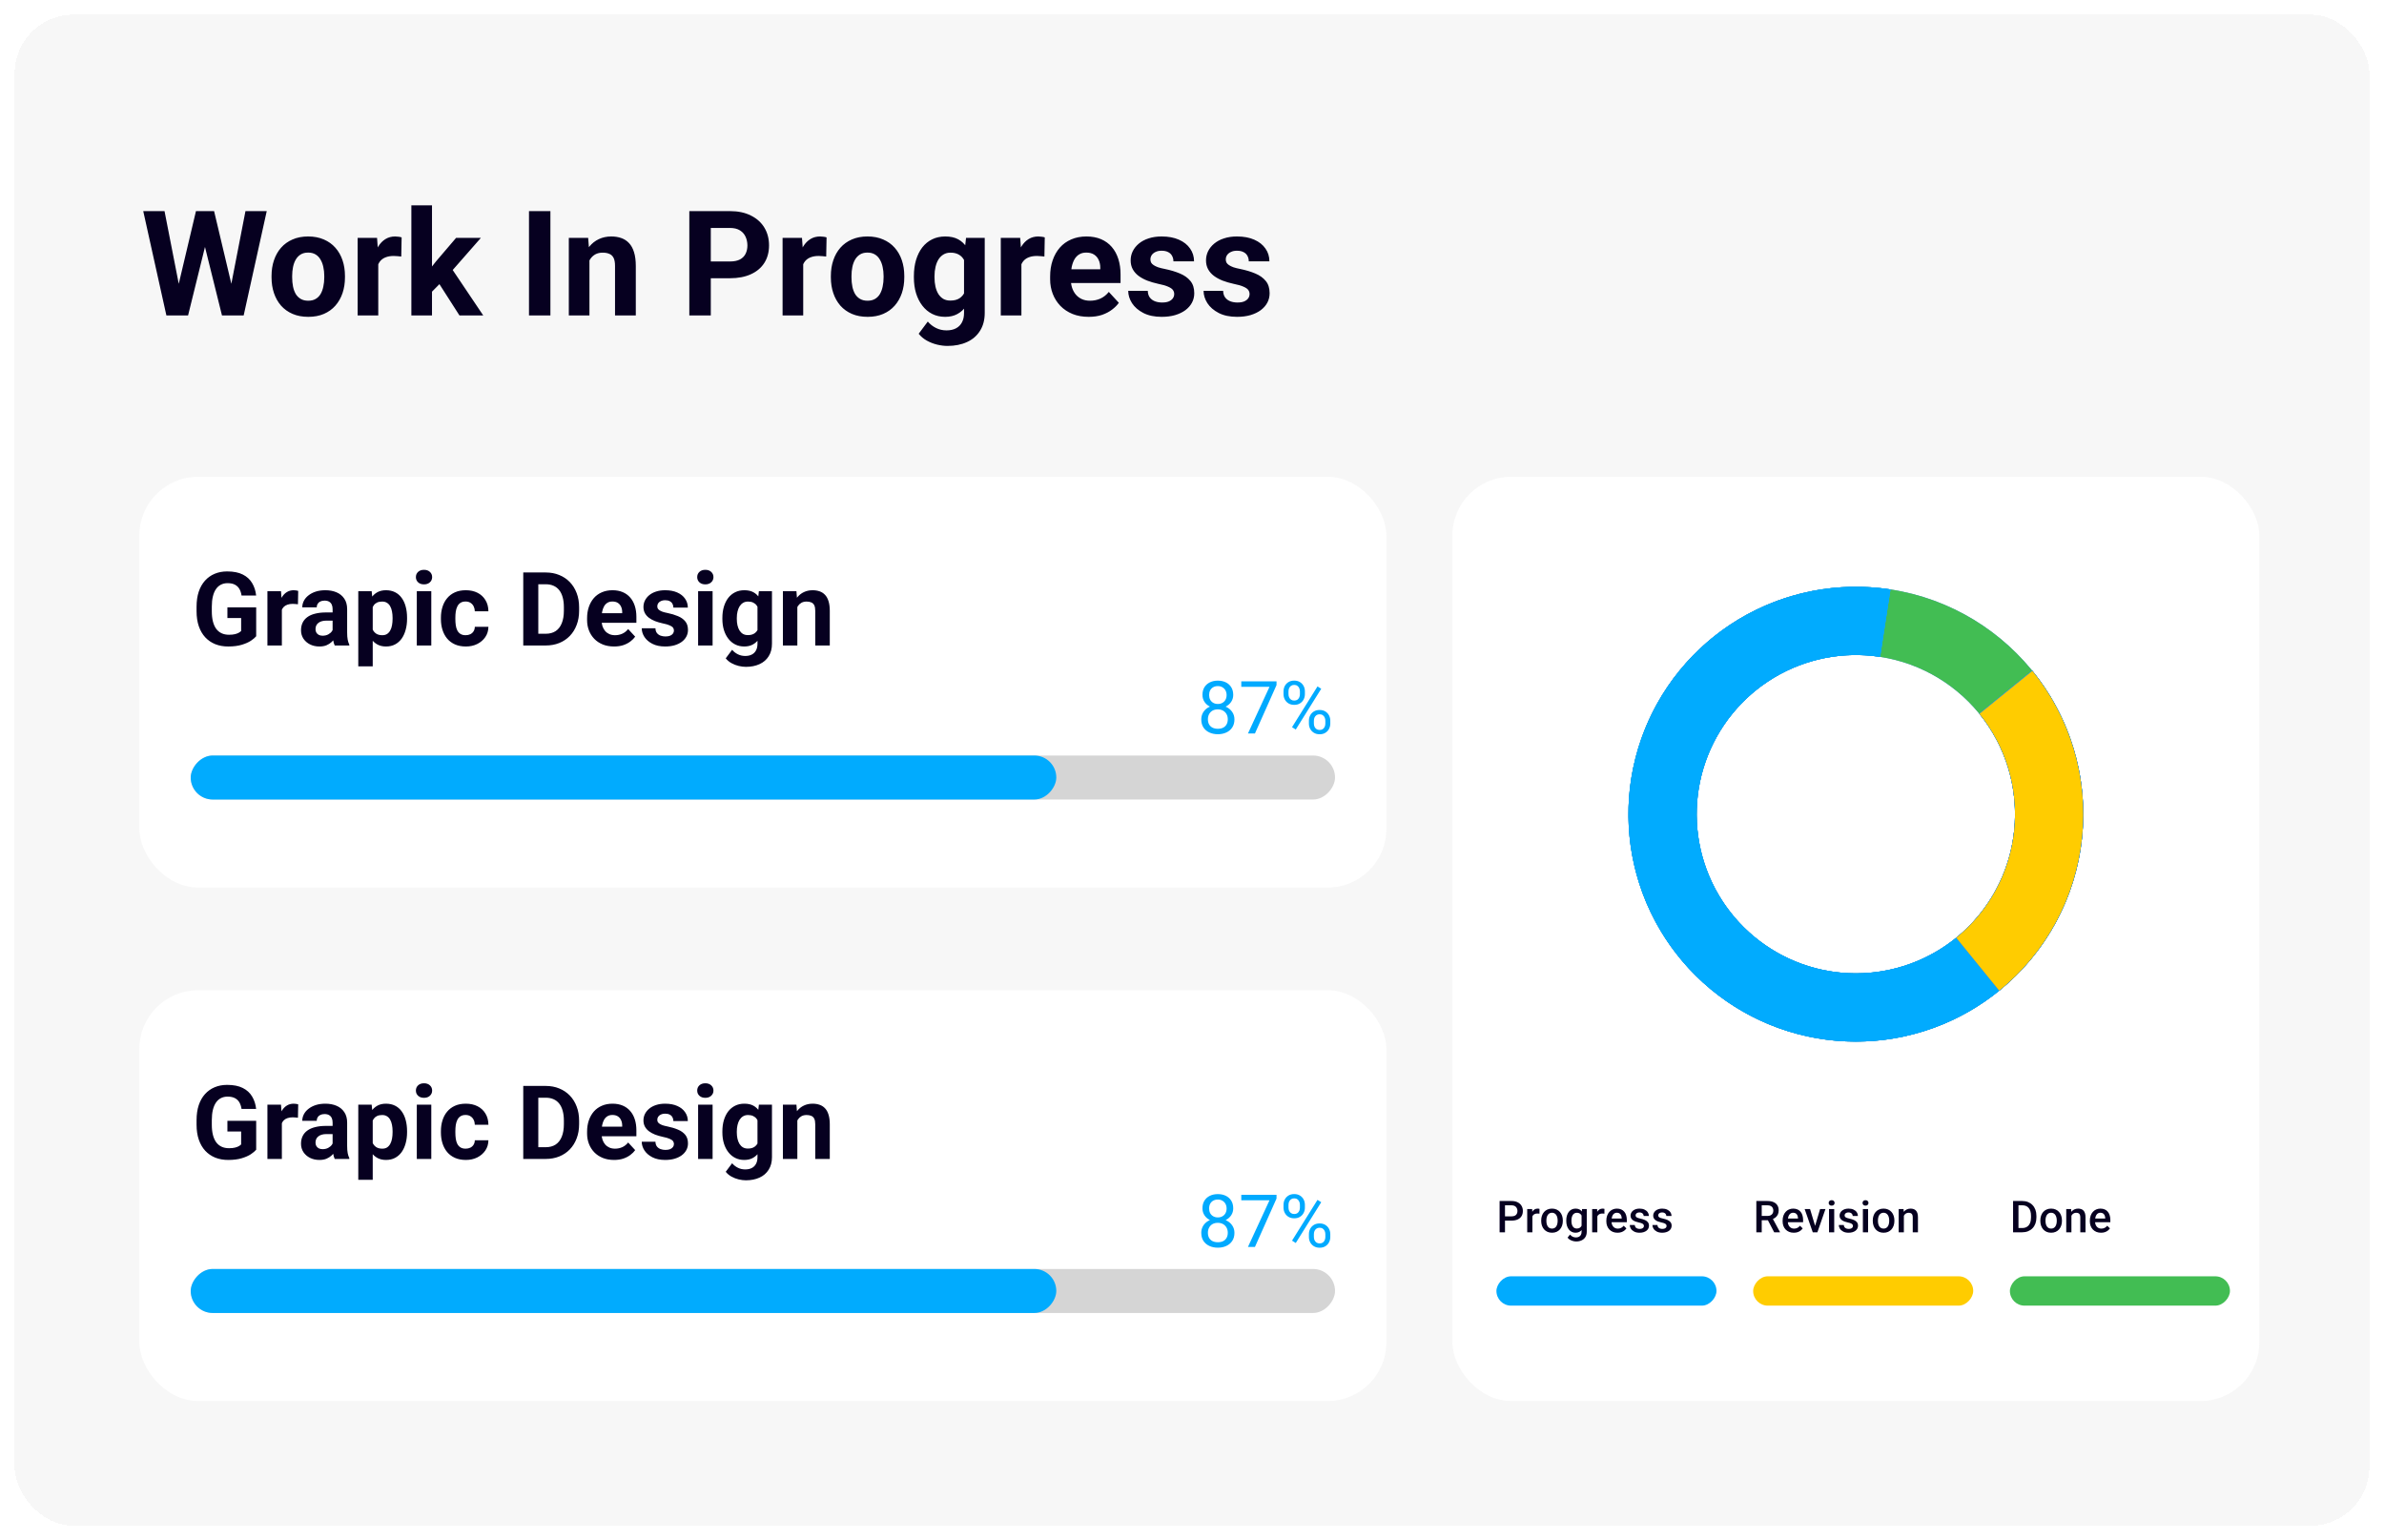 <svg width="325" height="210" viewBox="0 0 325 210" fill="none" xmlns="http://www.w3.org/2000/svg">
<g filter="url(#filter0_bd_428_237)">
<rect x="2" y="1" width="321" height="206" rx="8" fill="#AFAFAF" fill-opacity="0.1" shape-rendering="crispEdges"/>
<path d="M23.883 39.744L26.715 27.781H28.297L28.658 29.773L25.641 42H23.941L23.883 39.744ZM22.428 27.781L24.771 39.744L24.576 42H22.682L19.527 27.781H22.428ZM31.148 39.695L33.463 27.781H36.363L33.219 42H31.324L31.148 39.695ZM29.186 27.781L32.037 39.793L31.959 42H30.26L27.223 29.764L27.613 27.781H29.186ZM37.018 36.824V36.619C37.018 35.844 37.128 35.132 37.35 34.48C37.571 33.823 37.893 33.253 38.316 32.772C38.74 32.29 39.26 31.915 39.879 31.648C40.497 31.375 41.207 31.238 42.008 31.238C42.809 31.238 43.522 31.375 44.147 31.648C44.772 31.915 45.296 32.29 45.719 32.772C46.148 33.253 46.474 33.823 46.695 34.48C46.917 35.132 47.027 35.844 47.027 36.619V36.824C47.027 37.592 46.917 38.305 46.695 38.963C46.474 39.614 46.148 40.184 45.719 40.672C45.296 41.154 44.775 41.528 44.156 41.795C43.538 42.062 42.828 42.195 42.027 42.195C41.227 42.195 40.514 42.062 39.889 41.795C39.27 41.528 38.746 41.154 38.316 40.672C37.893 40.184 37.571 39.614 37.35 38.963C37.128 38.305 37.018 37.592 37.018 36.824ZM39.83 36.619V36.824C39.83 37.267 39.869 37.68 39.947 38.065C40.025 38.449 40.149 38.787 40.318 39.08C40.494 39.367 40.722 39.591 41.002 39.754C41.282 39.917 41.624 39.998 42.027 39.998C42.418 39.998 42.753 39.917 43.033 39.754C43.313 39.591 43.538 39.367 43.707 39.08C43.876 38.787 44 38.449 44.078 38.065C44.163 37.68 44.205 37.267 44.205 36.824V36.619C44.205 36.19 44.163 35.786 44.078 35.408C44 35.024 43.873 34.685 43.697 34.393C43.528 34.093 43.303 33.859 43.023 33.69C42.743 33.52 42.405 33.435 42.008 33.435C41.611 33.435 41.272 33.52 40.992 33.69C40.719 33.859 40.494 34.093 40.318 34.393C40.149 34.685 40.025 35.024 39.947 35.408C39.869 35.786 39.83 36.19 39.83 36.619ZM51.568 33.738V42H48.756V31.434H51.402L51.568 33.738ZM54.752 31.365L54.703 33.973C54.566 33.953 54.4 33.937 54.205 33.924C54.016 33.904 53.844 33.895 53.688 33.895C53.29 33.895 52.945 33.947 52.652 34.051C52.366 34.148 52.125 34.295 51.93 34.49C51.741 34.685 51.598 34.923 51.5 35.203C51.409 35.483 51.357 35.802 51.344 36.16L50.777 35.984C50.777 35.301 50.846 34.672 50.982 34.1C51.119 33.52 51.318 33.016 51.578 32.586C51.845 32.156 52.171 31.824 52.555 31.59C52.939 31.355 53.378 31.238 53.873 31.238C54.029 31.238 54.189 31.251 54.352 31.277C54.514 31.297 54.648 31.326 54.752 31.365ZM58.893 26.99V42H56.08V26.99H58.893ZM65.553 31.434L60.963 36.668L58.502 39.158L57.477 37.127L59.43 34.647L62.174 31.434H65.553ZM62.633 42L59.508 37.117L61.451 35.418L65.875 42H62.633ZM75.035 27.781V42H72.115V27.781H75.035ZM80.357 33.69V42H77.545V31.434H80.182L80.357 33.69ZM79.947 36.346H79.186C79.186 35.565 79.287 34.861 79.488 34.236C79.69 33.605 79.973 33.068 80.338 32.625C80.703 32.176 81.135 31.834 81.637 31.6C82.144 31.359 82.711 31.238 83.336 31.238C83.831 31.238 84.283 31.31 84.693 31.453C85.103 31.596 85.455 31.824 85.748 32.137C86.047 32.449 86.275 32.863 86.432 33.377C86.594 33.891 86.676 34.52 86.676 35.262V42H83.844V35.252C83.844 34.783 83.779 34.419 83.648 34.158C83.518 33.898 83.326 33.715 83.072 33.611C82.825 33.501 82.519 33.445 82.154 33.445C81.777 33.445 81.448 33.52 81.168 33.67C80.894 33.82 80.667 34.028 80.484 34.295C80.309 34.555 80.175 34.861 80.084 35.213C79.993 35.565 79.947 35.942 79.947 36.346ZM99.508 36.932H95.885V34.647H99.508C100.068 34.647 100.523 34.555 100.875 34.373C101.227 34.184 101.484 33.924 101.646 33.592C101.809 33.26 101.891 32.885 101.891 32.469C101.891 32.046 101.809 31.652 101.646 31.287C101.484 30.922 101.227 30.63 100.875 30.408C100.523 30.187 100.068 30.076 99.508 30.076H96.9V42H93.971V27.781H99.508C100.621 27.781 101.575 27.983 102.369 28.387C103.17 28.784 103.782 29.334 104.205 30.037C104.628 30.74 104.84 31.544 104.84 32.449C104.84 33.367 104.628 34.161 104.205 34.832C103.782 35.503 103.17 36.02 102.369 36.385C101.575 36.749 100.621 36.932 99.508 36.932ZM109.498 33.738V42H106.686V31.434H109.332L109.498 33.738ZM112.682 31.365L112.633 33.973C112.496 33.953 112.33 33.937 112.135 33.924C111.946 33.904 111.773 33.895 111.617 33.895C111.22 33.895 110.875 33.947 110.582 34.051C110.296 34.148 110.055 34.295 109.859 34.49C109.671 34.685 109.527 34.923 109.43 35.203C109.339 35.483 109.286 35.802 109.273 36.16L108.707 35.984C108.707 35.301 108.775 34.672 108.912 34.1C109.049 33.52 109.247 33.016 109.508 32.586C109.775 32.156 110.1 31.824 110.484 31.59C110.868 31.355 111.308 31.238 111.803 31.238C111.959 31.238 112.118 31.251 112.281 31.277C112.444 31.297 112.577 31.326 112.682 31.365ZM113.268 36.824V36.619C113.268 35.844 113.378 35.132 113.6 34.48C113.821 33.823 114.143 33.253 114.566 32.772C114.99 32.29 115.51 31.915 116.129 31.648C116.747 31.375 117.457 31.238 118.258 31.238C119.059 31.238 119.771 31.375 120.396 31.648C121.021 31.915 121.546 32.29 121.969 32.772C122.398 33.253 122.724 33.823 122.945 34.48C123.167 35.132 123.277 35.844 123.277 36.619V36.824C123.277 37.592 123.167 38.305 122.945 38.963C122.724 39.614 122.398 40.184 121.969 40.672C121.546 41.154 121.025 41.528 120.406 41.795C119.788 42.062 119.078 42.195 118.277 42.195C117.477 42.195 116.764 42.062 116.139 41.795C115.52 41.528 114.996 41.154 114.566 40.672C114.143 40.184 113.821 39.614 113.6 38.963C113.378 38.305 113.268 37.592 113.268 36.824ZM116.08 36.619V36.824C116.08 37.267 116.119 37.68 116.197 38.065C116.275 38.449 116.399 38.787 116.568 39.08C116.744 39.367 116.972 39.591 117.252 39.754C117.532 39.917 117.874 39.998 118.277 39.998C118.668 39.998 119.003 39.917 119.283 39.754C119.563 39.591 119.788 39.367 119.957 39.08C120.126 38.787 120.25 38.449 120.328 38.065C120.413 37.68 120.455 37.267 120.455 36.824V36.619C120.455 36.19 120.413 35.786 120.328 35.408C120.25 35.024 120.123 34.685 119.947 34.393C119.778 34.093 119.553 33.859 119.273 33.69C118.993 33.52 118.655 33.435 118.258 33.435C117.861 33.435 117.522 33.52 117.242 33.69C116.969 33.859 116.744 34.093 116.568 34.393C116.399 34.685 116.275 35.024 116.197 35.408C116.119 35.786 116.08 36.19 116.08 36.619ZM131.695 31.434H134.244V41.648C134.244 42.612 134.029 43.429 133.6 44.1C133.176 44.777 132.584 45.288 131.822 45.633C131.061 45.984 130.175 46.16 129.166 46.16C128.723 46.16 128.255 46.102 127.76 45.984C127.271 45.867 126.803 45.685 126.354 45.438C125.911 45.19 125.54 44.878 125.24 44.5L126.48 42.84C126.806 43.217 127.184 43.51 127.613 43.719C128.043 43.934 128.518 44.041 129.039 44.041C129.547 44.041 129.977 43.947 130.328 43.758C130.68 43.575 130.95 43.305 131.139 42.947C131.327 42.596 131.422 42.169 131.422 41.668V33.875L131.695 31.434ZM124.586 36.844V36.639C124.586 35.831 124.684 35.099 124.879 34.441C125.081 33.777 125.364 33.208 125.729 32.732C126.1 32.257 126.549 31.889 127.076 31.629C127.604 31.369 128.199 31.238 128.863 31.238C129.566 31.238 130.156 31.369 130.631 31.629C131.106 31.889 131.497 32.26 131.803 32.742C132.109 33.217 132.346 33.781 132.516 34.432C132.691 35.076 132.828 35.783 132.926 36.551V37C132.828 37.736 132.682 38.419 132.486 39.051C132.291 39.682 132.034 40.236 131.715 40.711C131.396 41.18 130.999 41.544 130.523 41.805C130.055 42.065 129.495 42.195 128.844 42.195C128.193 42.195 127.604 42.062 127.076 41.795C126.555 41.528 126.109 41.154 125.738 40.672C125.367 40.19 125.081 39.624 124.879 38.973C124.684 38.322 124.586 37.612 124.586 36.844ZM127.398 36.639V36.844C127.398 37.28 127.441 37.687 127.525 38.065C127.61 38.442 127.74 38.777 127.916 39.07C128.098 39.357 128.323 39.581 128.59 39.744C128.863 39.9 129.186 39.978 129.557 39.978C130.071 39.978 130.491 39.871 130.816 39.656C131.142 39.435 131.386 39.132 131.549 38.748C131.712 38.364 131.806 37.921 131.832 37.42V36.141C131.819 35.73 131.764 35.363 131.666 35.037C131.568 34.705 131.432 34.422 131.256 34.188C131.08 33.953 130.852 33.771 130.572 33.641C130.292 33.51 129.96 33.445 129.576 33.445C129.205 33.445 128.883 33.53 128.609 33.699C128.342 33.862 128.118 34.087 127.936 34.373C127.76 34.66 127.626 34.998 127.535 35.389C127.444 35.773 127.398 36.19 127.398 36.639ZM139.244 33.738V42H136.432V31.434H139.078L139.244 33.738ZM142.428 31.365L142.379 33.973C142.242 33.953 142.076 33.937 141.881 33.924C141.692 33.904 141.52 33.895 141.363 33.895C140.966 33.895 140.621 33.947 140.328 34.051C140.042 34.148 139.801 34.295 139.605 34.49C139.417 34.685 139.273 34.923 139.176 35.203C139.085 35.483 139.033 35.802 139.02 36.16L138.453 35.984C138.453 35.301 138.521 34.672 138.658 34.1C138.795 33.52 138.993 33.016 139.254 32.586C139.521 32.156 139.846 31.824 140.23 31.59C140.615 31.355 141.054 31.238 141.549 31.238C141.705 31.238 141.865 31.251 142.027 31.277C142.19 31.297 142.324 31.326 142.428 31.365ZM148.424 42.195C147.604 42.195 146.868 42.065 146.217 41.805C145.566 41.538 145.012 41.17 144.557 40.701C144.107 40.232 143.762 39.689 143.521 39.07C143.281 38.445 143.16 37.781 143.16 37.078V36.688C143.16 35.887 143.274 35.154 143.502 34.49C143.73 33.826 144.055 33.25 144.479 32.762C144.908 32.273 145.429 31.899 146.041 31.639C146.653 31.372 147.343 31.238 148.111 31.238C148.86 31.238 149.524 31.362 150.104 31.609C150.683 31.857 151.168 32.208 151.559 32.664C151.956 33.12 152.255 33.667 152.457 34.305C152.659 34.936 152.76 35.639 152.76 36.414V37.586H144.361V35.711H149.996V35.496C149.996 35.105 149.924 34.757 149.781 34.451C149.645 34.139 149.436 33.891 149.156 33.709C148.876 33.527 148.518 33.435 148.082 33.435C147.711 33.435 147.392 33.517 147.125 33.68C146.858 33.842 146.64 34.07 146.471 34.363C146.308 34.656 146.184 35.001 146.1 35.398C146.021 35.789 145.982 36.219 145.982 36.688V37.078C145.982 37.501 146.041 37.892 146.158 38.25C146.282 38.608 146.454 38.917 146.676 39.178C146.904 39.438 147.177 39.64 147.496 39.783C147.822 39.926 148.189 39.998 148.6 39.998C149.107 39.998 149.579 39.9 150.016 39.705C150.458 39.503 150.839 39.2 151.158 38.797L152.525 40.281C152.304 40.6 152.001 40.906 151.617 41.199C151.24 41.492 150.784 41.733 150.25 41.922C149.716 42.104 149.107 42.195 148.424 42.195ZM160.074 39.08C160.074 38.878 160.016 38.696 159.898 38.533C159.781 38.37 159.563 38.221 159.244 38.084C158.932 37.941 158.479 37.81 157.887 37.693C157.353 37.576 156.855 37.43 156.393 37.254C155.937 37.072 155.54 36.853 155.201 36.6C154.869 36.346 154.609 36.046 154.42 35.701C154.231 35.35 154.137 34.949 154.137 34.5C154.137 34.057 154.231 33.641 154.42 33.25C154.615 32.859 154.892 32.514 155.25 32.215C155.615 31.909 156.057 31.671 156.578 31.502C157.105 31.326 157.698 31.238 158.355 31.238C159.273 31.238 160.061 31.385 160.719 31.678C161.383 31.971 161.891 32.374 162.242 32.889C162.6 33.397 162.779 33.976 162.779 34.627H159.967C159.967 34.353 159.908 34.109 159.791 33.895C159.68 33.673 159.505 33.501 159.264 33.377C159.029 33.247 158.723 33.182 158.346 33.182C158.033 33.182 157.763 33.237 157.535 33.348C157.307 33.452 157.132 33.595 157.008 33.777C156.891 33.953 156.832 34.148 156.832 34.363C156.832 34.526 156.865 34.672 156.93 34.803C157.001 34.926 157.115 35.04 157.271 35.145C157.428 35.249 157.63 35.346 157.877 35.438C158.131 35.522 158.443 35.6 158.814 35.672C159.576 35.828 160.257 36.033 160.855 36.287C161.454 36.535 161.93 36.873 162.281 37.303C162.633 37.726 162.809 38.283 162.809 38.973C162.809 39.441 162.704 39.871 162.496 40.262C162.288 40.652 161.988 40.994 161.598 41.287C161.207 41.574 160.738 41.798 160.191 41.961C159.651 42.117 159.042 42.195 158.365 42.195C157.382 42.195 156.549 42.02 155.865 41.668C155.188 41.316 154.674 40.87 154.322 40.33C153.977 39.783 153.805 39.223 153.805 38.65H156.471C156.484 39.035 156.581 39.344 156.764 39.578C156.952 39.812 157.19 39.982 157.477 40.086C157.77 40.19 158.085 40.242 158.424 40.242C158.788 40.242 159.091 40.193 159.332 40.096C159.573 39.992 159.755 39.855 159.879 39.685C160.009 39.51 160.074 39.308 160.074 39.08ZM170.348 39.08C170.348 38.878 170.289 38.696 170.172 38.533C170.055 38.37 169.837 38.221 169.518 38.084C169.205 37.941 168.753 37.81 168.16 37.693C167.626 37.576 167.128 37.43 166.666 37.254C166.21 37.072 165.813 36.853 165.475 36.6C165.143 36.346 164.882 36.046 164.693 35.701C164.505 35.35 164.41 34.949 164.41 34.5C164.41 34.057 164.505 33.641 164.693 33.25C164.889 32.859 165.165 32.514 165.523 32.215C165.888 31.909 166.331 31.671 166.852 31.502C167.379 31.326 167.971 31.238 168.629 31.238C169.547 31.238 170.335 31.385 170.992 31.678C171.656 31.971 172.164 32.374 172.516 32.889C172.874 33.397 173.053 33.976 173.053 34.627H170.24C170.24 34.353 170.182 34.109 170.064 33.895C169.954 33.673 169.778 33.501 169.537 33.377C169.303 33.247 168.997 33.182 168.619 33.182C168.307 33.182 168.036 33.237 167.809 33.348C167.581 33.452 167.405 33.595 167.281 33.777C167.164 33.953 167.105 34.148 167.105 34.363C167.105 34.526 167.138 34.672 167.203 34.803C167.275 34.926 167.389 35.04 167.545 35.145C167.701 35.249 167.903 35.346 168.15 35.438C168.404 35.522 168.717 35.6 169.088 35.672C169.85 35.828 170.53 36.033 171.129 36.287C171.728 36.535 172.203 36.873 172.555 37.303C172.906 37.726 173.082 38.283 173.082 38.973C173.082 39.441 172.978 39.871 172.77 40.262C172.561 40.652 172.262 40.994 171.871 41.287C171.48 41.574 171.012 41.798 170.465 41.961C169.924 42.117 169.316 42.195 168.639 42.195C167.656 42.195 166.822 42.02 166.139 41.668C165.462 41.316 164.947 40.87 164.596 40.33C164.251 39.783 164.078 39.223 164.078 38.65H166.744C166.757 39.035 166.855 39.344 167.037 39.578C167.226 39.812 167.464 39.982 167.75 40.086C168.043 40.19 168.359 40.242 168.697 40.242C169.062 40.242 169.365 40.193 169.605 40.096C169.846 39.992 170.029 39.855 170.152 39.685C170.283 39.51 170.348 39.308 170.348 39.08Z" fill="#060020"/>
<g filter="url(#filter1_d_428_237)">
<rect x="19" y="63" width="170" height="56" rx="8" fill="white"/>
<path d="M34.925 80.798V84.742C34.77 84.929 34.531 85.132 34.207 85.351C33.883 85.565 33.467 85.749 32.956 85.904C32.446 86.059 31.828 86.137 31.104 86.137C30.461 86.137 29.875 86.032 29.347 85.822C28.818 85.608 28.362 85.296 27.98 84.886C27.601 84.476 27.31 83.974 27.105 83.382C26.899 82.785 26.797 82.103 26.797 81.338V80.716C26.797 79.95 26.895 79.269 27.091 78.672C27.291 78.075 27.576 77.571 27.945 77.161C28.314 76.751 28.754 76.439 29.265 76.225C29.775 76.01 30.342 75.903 30.967 75.903C31.833 75.903 32.544 76.045 33.1 76.327C33.656 76.605 34.079 76.993 34.371 77.489C34.667 77.981 34.85 78.546 34.918 79.185H32.929C32.879 78.847 32.783 78.553 32.642 78.303C32.5 78.052 32.297 77.856 32.033 77.715C31.773 77.574 31.436 77.503 31.021 77.503C30.68 77.503 30.374 77.574 30.105 77.715C29.841 77.852 29.618 78.054 29.436 78.323C29.253 78.592 29.114 78.925 29.019 79.321C28.923 79.718 28.875 80.178 28.875 80.702V81.338C28.875 81.857 28.925 82.318 29.025 82.719C29.126 83.115 29.274 83.45 29.47 83.724C29.67 83.993 29.916 84.195 30.208 84.332C30.5 84.469 30.839 84.537 31.227 84.537C31.55 84.537 31.819 84.51 32.033 84.455C32.252 84.4 32.427 84.334 32.56 84.257C32.696 84.175 32.801 84.097 32.874 84.024V82.261H31.001V80.798H34.925ZM38.425 80.217V86H36.456V78.603H38.309L38.425 80.217ZM40.653 78.556L40.619 80.381C40.523 80.367 40.407 80.356 40.27 80.347C40.138 80.333 40.018 80.326 39.908 80.326C39.63 80.326 39.389 80.363 39.184 80.436C38.983 80.504 38.815 80.606 38.678 80.743C38.546 80.88 38.445 81.046 38.377 81.242C38.313 81.438 38.277 81.662 38.268 81.912L37.871 81.789C37.871 81.311 37.919 80.871 38.015 80.47C38.11 80.064 38.249 79.711 38.432 79.41C38.618 79.109 38.846 78.877 39.115 78.713C39.384 78.549 39.692 78.467 40.038 78.467C40.148 78.467 40.259 78.476 40.373 78.494C40.487 78.508 40.58 78.528 40.653 78.556ZM45.343 84.332V81.037C45.343 80.8 45.304 80.597 45.227 80.429C45.149 80.255 45.028 80.121 44.864 80.025C44.705 79.93 44.497 79.882 44.242 79.882C44.023 79.882 43.834 79.921 43.675 79.998C43.515 80.071 43.392 80.178 43.306 80.319C43.219 80.456 43.176 80.618 43.176 80.805H41.207C41.207 80.49 41.28 80.192 41.426 79.909C41.572 79.627 41.783 79.378 42.062 79.164C42.34 78.945 42.67 78.774 43.053 78.651C43.44 78.528 43.873 78.467 44.352 78.467C44.926 78.467 45.436 78.562 45.883 78.754C46.329 78.945 46.68 79.232 46.935 79.615C47.195 79.998 47.325 80.477 47.325 81.051V84.216C47.325 84.621 47.35 84.954 47.4 85.214C47.45 85.469 47.523 85.692 47.619 85.884V86H45.63C45.534 85.799 45.461 85.549 45.411 85.248C45.366 84.943 45.343 84.637 45.343 84.332ZM45.602 81.495L45.616 82.609H44.516C44.256 82.609 44.03 82.639 43.839 82.698C43.648 82.757 43.49 82.842 43.367 82.951C43.244 83.056 43.153 83.179 43.094 83.32C43.039 83.462 43.012 83.617 43.012 83.785C43.012 83.954 43.05 84.106 43.128 84.243C43.205 84.375 43.317 84.48 43.463 84.558C43.609 84.63 43.78 84.667 43.976 84.667C44.272 84.667 44.529 84.608 44.748 84.489C44.967 84.371 45.135 84.225 45.254 84.052C45.377 83.879 45.441 83.715 45.445 83.56L45.965 84.394C45.892 84.58 45.792 84.774 45.664 84.975C45.541 85.175 45.384 85.364 45.192 85.542C45.001 85.715 44.771 85.859 44.502 85.973C44.233 86.082 43.914 86.137 43.545 86.137C43.075 86.137 42.649 86.043 42.267 85.856C41.888 85.665 41.588 85.403 41.364 85.07C41.145 84.733 41.036 84.35 41.036 83.922C41.036 83.534 41.109 83.19 41.255 82.89C41.401 82.589 41.615 82.336 41.898 82.131C42.185 81.921 42.542 81.764 42.971 81.659C43.399 81.55 43.896 81.495 44.461 81.495H45.602ZM50.812 80.025V88.844H48.843V78.603H50.668L50.812 80.025ZM55.494 82.22V82.363C55.494 82.901 55.43 83.4 55.303 83.86C55.18 84.321 54.997 84.722 54.756 85.064C54.514 85.401 54.214 85.665 53.853 85.856C53.498 86.043 53.088 86.137 52.623 86.137C52.172 86.137 51.78 86.046 51.447 85.863C51.115 85.681 50.834 85.426 50.606 85.098C50.383 84.765 50.203 84.38 50.066 83.942C49.93 83.505 49.825 83.035 49.752 82.534V82.158C49.825 81.62 49.93 81.128 50.066 80.682C50.203 80.231 50.383 79.841 50.606 79.513C50.834 79.18 51.112 78.922 51.44 78.74C51.773 78.558 52.163 78.467 52.609 78.467C53.079 78.467 53.491 78.556 53.847 78.733C54.207 78.911 54.508 79.166 54.749 79.499C54.995 79.832 55.18 80.228 55.303 80.689C55.43 81.149 55.494 81.659 55.494 82.22ZM53.519 82.363V82.22C53.519 81.905 53.491 81.616 53.437 81.352C53.386 81.083 53.304 80.848 53.19 80.647C53.081 80.447 52.935 80.292 52.753 80.183C52.575 80.069 52.359 80.012 52.103 80.012C51.835 80.012 51.605 80.055 51.413 80.142C51.226 80.228 51.074 80.353 50.955 80.518C50.837 80.682 50.748 80.878 50.688 81.106C50.629 81.333 50.593 81.591 50.579 81.878V82.828C50.602 83.165 50.666 83.468 50.77 83.737C50.875 84.002 51.037 84.211 51.256 84.366C51.475 84.521 51.762 84.599 52.117 84.599C52.377 84.599 52.596 84.542 52.773 84.428C52.951 84.309 53.095 84.147 53.204 83.942C53.318 83.737 53.398 83.5 53.443 83.231C53.493 82.963 53.519 82.673 53.519 82.363ZM58.796 78.603V86H56.82V78.603H58.796ZM56.697 76.676C56.697 76.389 56.797 76.152 56.998 75.965C57.199 75.778 57.467 75.685 57.805 75.685C58.137 75.685 58.404 75.778 58.605 75.965C58.81 76.152 58.912 76.389 58.912 76.676C58.912 76.963 58.81 77.2 58.605 77.387C58.404 77.574 58.137 77.667 57.805 77.667C57.467 77.667 57.199 77.574 56.998 77.387C56.797 77.2 56.697 76.963 56.697 76.676ZM63.478 84.599C63.72 84.599 63.934 84.553 64.121 84.462C64.308 84.366 64.454 84.234 64.559 84.065C64.668 83.892 64.725 83.689 64.73 83.457H66.582C66.578 83.977 66.439 84.439 66.165 84.845C65.892 85.246 65.525 85.562 65.064 85.795C64.604 86.023 64.089 86.137 63.52 86.137C62.945 86.137 62.444 86.041 62.016 85.85C61.592 85.658 61.239 85.394 60.956 85.057C60.673 84.715 60.462 84.318 60.32 83.867C60.179 83.412 60.108 82.924 60.108 82.404V82.206C60.108 81.682 60.179 81.194 60.32 80.743C60.462 80.287 60.673 79.891 60.956 79.554C61.239 79.212 61.592 78.945 62.016 78.754C62.44 78.562 62.936 78.467 63.506 78.467C64.112 78.467 64.643 78.583 65.099 78.815C65.559 79.048 65.919 79.38 66.179 79.814C66.443 80.242 66.578 80.75 66.582 81.338H64.73C64.725 81.092 64.672 80.868 64.572 80.668C64.477 80.467 64.335 80.308 64.148 80.189C63.966 80.066 63.741 80.005 63.472 80.005C63.185 80.005 62.95 80.066 62.768 80.189C62.585 80.308 62.444 80.472 62.344 80.682C62.243 80.887 62.173 81.121 62.132 81.386C62.095 81.645 62.077 81.919 62.077 82.206V82.404C62.077 82.691 62.095 82.967 62.132 83.231C62.168 83.496 62.237 83.731 62.337 83.936C62.442 84.141 62.585 84.302 62.768 84.421C62.95 84.539 63.187 84.599 63.478 84.599ZM74.389 86H72.222L72.235 84.4H74.389C74.926 84.4 75.38 84.28 75.749 84.038C76.118 83.792 76.396 83.434 76.583 82.965C76.774 82.495 76.87 81.928 76.87 81.263V80.777C76.87 80.267 76.815 79.818 76.706 79.431C76.601 79.043 76.444 78.717 76.234 78.453C76.025 78.189 75.767 77.991 75.462 77.858C75.157 77.722 74.806 77.653 74.409 77.653H72.181V76.047H74.409C75.075 76.047 75.683 76.161 76.234 76.389C76.79 76.612 77.271 76.933 77.677 77.353C78.082 77.772 78.394 78.273 78.613 78.856C78.837 79.435 78.948 80.08 78.948 80.791V81.263C78.948 81.969 78.837 82.614 78.613 83.197C78.394 83.781 78.082 84.282 77.677 84.701C77.276 85.116 76.795 85.437 76.234 85.665C75.678 85.888 75.063 86 74.389 86ZM73.384 76.047V86H71.333V76.047H73.384ZM83.72 86.137C83.145 86.137 82.63 86.046 82.175 85.863C81.719 85.676 81.332 85.419 81.013 85.091C80.698 84.763 80.457 84.382 80.288 83.949C80.12 83.512 80.035 83.047 80.035 82.555V82.281C80.035 81.721 80.115 81.208 80.274 80.743C80.434 80.278 80.662 79.875 80.958 79.533C81.259 79.191 81.623 78.929 82.052 78.747C82.48 78.56 82.963 78.467 83.501 78.467C84.025 78.467 84.49 78.553 84.895 78.727C85.301 78.9 85.641 79.146 85.914 79.465C86.192 79.784 86.402 80.167 86.543 80.613C86.684 81.055 86.755 81.547 86.755 82.09V82.91H80.876V81.598H84.82V81.447C84.82 81.174 84.77 80.93 84.67 80.716C84.574 80.497 84.428 80.324 84.232 80.196C84.037 80.069 83.786 80.005 83.481 80.005C83.221 80.005 82.997 80.062 82.811 80.176C82.624 80.29 82.471 80.449 82.353 80.654C82.239 80.859 82.152 81.101 82.093 81.379C82.038 81.652 82.011 81.953 82.011 82.281V82.555C82.011 82.851 82.052 83.124 82.134 83.375C82.22 83.626 82.341 83.842 82.496 84.024C82.656 84.207 82.847 84.348 83.07 84.448C83.298 84.549 83.556 84.599 83.843 84.599C84.198 84.599 84.529 84.53 84.834 84.394C85.144 84.252 85.41 84.04 85.634 83.758L86.591 84.797C86.436 85.02 86.224 85.234 85.955 85.439C85.691 85.644 85.372 85.813 84.998 85.945C84.624 86.073 84.198 86.137 83.72 86.137ZM91.875 83.956C91.875 83.815 91.834 83.687 91.752 83.573C91.67 83.459 91.517 83.355 91.294 83.259C91.075 83.159 90.758 83.067 90.344 82.985C89.97 82.903 89.621 82.801 89.298 82.678C88.979 82.55 88.701 82.397 88.464 82.22C88.231 82.042 88.049 81.832 87.917 81.591C87.785 81.345 87.719 81.064 87.719 80.75C87.719 80.44 87.785 80.148 87.917 79.875C88.054 79.602 88.247 79.36 88.498 79.15C88.753 78.936 89.063 78.77 89.428 78.651C89.797 78.528 90.212 78.467 90.672 78.467C91.314 78.467 91.866 78.569 92.326 78.774C92.791 78.98 93.147 79.262 93.393 79.622C93.643 79.978 93.769 80.383 93.769 80.839H91.8C91.8 80.647 91.759 80.477 91.677 80.326C91.599 80.171 91.476 80.05 91.308 79.964C91.144 79.873 90.929 79.827 90.665 79.827C90.446 79.827 90.257 79.866 90.098 79.943C89.938 80.016 89.815 80.117 89.728 80.244C89.647 80.367 89.606 80.504 89.606 80.654C89.606 80.768 89.628 80.871 89.674 80.962C89.724 81.049 89.804 81.128 89.913 81.201C90.022 81.274 90.164 81.342 90.337 81.406C90.515 81.466 90.733 81.52 90.993 81.57C91.526 81.68 92.003 81.823 92.422 82.001C92.841 82.174 93.174 82.411 93.42 82.712C93.666 83.008 93.789 83.398 93.789 83.881C93.789 84.209 93.716 84.51 93.57 84.783C93.424 85.057 93.215 85.296 92.941 85.501C92.668 85.701 92.34 85.859 91.957 85.973C91.579 86.082 91.153 86.137 90.679 86.137C89.991 86.137 89.407 86.014 88.929 85.768C88.455 85.522 88.095 85.209 87.849 84.831C87.607 84.448 87.486 84.056 87.486 83.655H89.353C89.362 83.924 89.43 84.141 89.558 84.305C89.69 84.469 89.856 84.587 90.057 84.66C90.262 84.733 90.483 84.769 90.72 84.769C90.975 84.769 91.187 84.735 91.356 84.667C91.524 84.594 91.652 84.498 91.738 84.38C91.829 84.257 91.875 84.116 91.875 83.956ZM97.145 78.603V86H95.17V78.603H97.145ZM95.047 76.676C95.047 76.389 95.147 76.152 95.348 75.965C95.548 75.778 95.817 75.685 96.154 75.685C96.487 75.685 96.754 75.778 96.954 75.965C97.159 76.152 97.262 76.389 97.262 76.676C97.262 76.963 97.159 77.2 96.954 77.387C96.754 77.574 96.487 77.667 96.154 77.667C95.817 77.667 95.548 77.574 95.348 77.387C95.147 77.2 95.047 76.963 95.047 76.676ZM103.455 78.603H105.239V85.754C105.239 86.428 105.089 87 104.788 87.47C104.492 87.944 104.077 88.301 103.544 88.543C103.011 88.789 102.391 88.912 101.685 88.912C101.375 88.912 101.047 88.871 100.7 88.789C100.358 88.707 100.03 88.579 99.716 88.406C99.406 88.233 99.146 88.014 98.936 87.75L99.805 86.588C100.033 86.852 100.297 87.057 100.598 87.203C100.898 87.353 101.231 87.429 101.596 87.429C101.951 87.429 102.252 87.363 102.498 87.231C102.744 87.103 102.933 86.914 103.065 86.663C103.198 86.417 103.264 86.118 103.264 85.768V80.312L103.455 78.603ZM98.478 82.391V82.247C98.478 81.682 98.547 81.169 98.684 80.709C98.825 80.244 99.023 79.845 99.278 79.513C99.538 79.18 99.853 78.922 100.222 78.74C100.591 78.558 101.008 78.467 101.473 78.467C101.965 78.467 102.377 78.558 102.71 78.74C103.043 78.922 103.316 79.182 103.53 79.519C103.744 79.852 103.911 80.246 104.029 80.702C104.152 81.153 104.248 81.648 104.316 82.186V82.5C104.248 83.015 104.146 83.493 104.009 83.936C103.872 84.378 103.692 84.765 103.469 85.098C103.245 85.426 102.967 85.681 102.635 85.863C102.307 86.046 101.915 86.137 101.459 86.137C101.003 86.137 100.591 86.043 100.222 85.856C99.857 85.67 99.545 85.408 99.285 85.07C99.025 84.733 98.825 84.337 98.684 83.881C98.547 83.425 98.478 82.928 98.478 82.391ZM100.447 82.247V82.391C100.447 82.696 100.477 82.981 100.536 83.245C100.595 83.509 100.687 83.744 100.81 83.949C100.937 84.15 101.094 84.307 101.281 84.421C101.473 84.53 101.698 84.585 101.958 84.585C102.318 84.585 102.612 84.51 102.84 84.359C103.068 84.204 103.239 83.993 103.353 83.724C103.466 83.455 103.533 83.145 103.551 82.794V81.898C103.542 81.611 103.503 81.354 103.435 81.126C103.366 80.894 103.271 80.695 103.147 80.531C103.024 80.367 102.865 80.24 102.669 80.148C102.473 80.057 102.241 80.012 101.972 80.012C101.712 80.012 101.486 80.071 101.295 80.189C101.108 80.303 100.951 80.461 100.823 80.661C100.7 80.862 100.607 81.099 100.543 81.372C100.479 81.641 100.447 81.933 100.447 82.247ZM108.698 80.183V86H106.729V78.603H108.575L108.698 80.183ZM108.411 82.042H107.878C107.878 81.495 107.949 81.003 108.09 80.565C108.231 80.123 108.429 79.747 108.685 79.438C108.94 79.123 109.243 78.884 109.594 78.72C109.949 78.551 110.346 78.467 110.783 78.467C111.13 78.467 111.446 78.517 111.733 78.617C112.021 78.717 112.267 78.877 112.472 79.096C112.681 79.314 112.841 79.604 112.95 79.964C113.064 80.324 113.121 80.764 113.121 81.283V86H111.139V81.276C111.139 80.948 111.093 80.693 111.002 80.511C110.911 80.329 110.776 80.201 110.599 80.128C110.425 80.05 110.211 80.012 109.956 80.012C109.692 80.012 109.462 80.064 109.266 80.169C109.074 80.274 108.915 80.42 108.787 80.606C108.664 80.789 108.571 81.003 108.507 81.249C108.443 81.495 108.411 81.759 108.411 82.042Z" fill="#060020"/>
<path d="M168.286 96.076C168.286 96.509 168.185 96.877 167.983 97.18C167.785 97.479 167.515 97.707 167.173 97.863C166.834 98.019 166.452 98.098 166.025 98.098C165.599 98.098 165.215 98.019 164.873 97.863C164.531 97.707 164.261 97.479 164.062 97.18C163.864 96.877 163.765 96.509 163.765 96.076C163.765 95.793 163.818 95.534 163.926 95.3C164.036 95.062 164.191 94.856 164.39 94.68C164.591 94.504 164.829 94.369 165.103 94.274C165.379 94.177 165.684 94.128 166.016 94.128C166.452 94.128 166.841 94.213 167.183 94.382C167.524 94.548 167.793 94.777 167.988 95.07C168.187 95.363 168.286 95.699 168.286 96.076ZM167.378 96.057C167.378 95.793 167.321 95.56 167.207 95.358C167.093 95.153 166.934 94.994 166.729 94.88C166.523 94.766 166.286 94.709 166.016 94.709C165.739 94.709 165.5 94.766 165.298 94.88C165.099 94.994 164.945 95.153 164.834 95.358C164.723 95.56 164.668 95.793 164.668 96.057C164.668 96.33 164.722 96.564 164.829 96.76C164.94 96.952 165.096 97.1 165.298 97.204C165.503 97.305 165.745 97.356 166.025 97.356C166.305 97.356 166.546 97.305 166.748 97.204C166.95 97.1 167.104 96.952 167.212 96.76C167.323 96.564 167.378 96.33 167.378 96.057ZM168.12 92.741C168.12 93.086 168.029 93.397 167.847 93.674C167.664 93.951 167.415 94.169 167.1 94.328C166.784 94.488 166.426 94.567 166.025 94.567C165.618 94.567 165.256 94.488 164.937 94.328C164.621 94.169 164.373 93.951 164.194 93.674C164.015 93.397 163.926 93.086 163.926 92.741C163.926 92.328 164.015 91.976 164.194 91.686C164.377 91.397 164.626 91.175 164.941 91.022C165.257 90.87 165.617 90.793 166.021 90.793C166.427 90.793 166.789 90.87 167.104 91.022C167.42 91.175 167.668 91.397 167.847 91.686C168.029 91.976 168.12 92.328 168.12 92.741ZM167.217 92.756C167.217 92.518 167.166 92.308 167.065 92.126C166.965 91.944 166.825 91.8 166.646 91.696C166.466 91.589 166.258 91.535 166.021 91.535C165.783 91.535 165.575 91.586 165.396 91.686C165.22 91.784 165.081 91.924 164.98 92.106C164.883 92.289 164.834 92.505 164.834 92.756C164.834 93 164.883 93.213 164.98 93.395C165.081 93.578 165.221 93.719 165.4 93.82C165.579 93.921 165.788 93.972 166.025 93.972C166.263 93.972 166.47 93.921 166.646 93.82C166.825 93.719 166.965 93.578 167.065 93.395C167.166 93.213 167.217 93 167.217 92.756ZM174.023 90.891V91.398L171.079 98H170.127L173.066 91.633H169.219V90.891H174.023ZM174.976 92.634V92.258C174.976 91.988 175.034 91.742 175.151 91.52C175.269 91.299 175.436 91.122 175.654 90.988C175.872 90.855 176.131 90.788 176.431 90.788C176.737 90.788 176.997 90.855 177.212 90.988C177.43 91.122 177.598 91.299 177.715 91.52C177.832 91.742 177.891 91.988 177.891 92.258V92.634C177.891 92.897 177.832 93.14 177.715 93.361C177.601 93.583 177.435 93.76 177.217 93.894C177.002 94.027 176.743 94.094 176.44 94.094C176.138 94.094 175.876 94.027 175.654 93.894C175.436 93.76 175.269 93.583 175.151 93.361C175.034 93.14 174.976 92.897 174.976 92.634ZM175.654 92.258V92.634C175.654 92.784 175.682 92.925 175.737 93.059C175.796 93.192 175.884 93.301 176.001 93.386C176.118 93.467 176.265 93.508 176.44 93.508C176.616 93.508 176.761 93.467 176.875 93.386C176.989 93.301 177.074 93.192 177.129 93.059C177.184 92.925 177.212 92.784 177.212 92.634V92.258C177.212 92.105 177.183 91.962 177.124 91.828C177.069 91.691 176.982 91.582 176.865 91.501C176.751 91.416 176.606 91.374 176.431 91.374C176.258 91.374 176.113 91.416 175.996 91.501C175.882 91.582 175.796 91.691 175.737 91.828C175.682 91.962 175.654 92.105 175.654 92.258ZM178.438 96.638V96.257C178.438 95.99 178.496 95.746 178.613 95.524C178.73 95.303 178.898 95.126 179.116 94.992C179.334 94.859 179.593 94.792 179.893 94.792C180.199 94.792 180.459 94.859 180.674 94.992C180.892 95.126 181.06 95.303 181.177 95.524C181.294 95.746 181.353 95.99 181.353 96.257V96.638C181.353 96.905 181.294 97.149 181.177 97.37C181.063 97.591 180.897 97.769 180.679 97.902C180.464 98.036 180.205 98.103 179.902 98.103C179.6 98.103 179.339 98.036 179.121 97.902C178.903 97.769 178.734 97.591 178.613 97.37C178.496 97.149 178.438 96.905 178.438 96.638ZM179.116 96.257V96.638C179.116 96.787 179.144 96.931 179.199 97.067C179.258 97.201 179.346 97.31 179.463 97.394C179.58 97.476 179.727 97.517 179.902 97.517C180.078 97.517 180.223 97.476 180.337 97.394C180.454 97.31 180.54 97.201 180.596 97.067C180.651 96.934 180.679 96.791 180.679 96.638V96.257C180.679 96.104 180.649 95.961 180.591 95.827C180.535 95.694 180.449 95.586 180.332 95.505C180.218 95.42 180.072 95.378 179.893 95.378C179.72 95.378 179.575 95.42 179.458 95.505C179.344 95.586 179.258 95.694 179.199 95.827C179.144 95.961 179.116 96.104 179.116 96.257ZM180.117 91.901L176.646 97.458L176.138 97.136L179.609 91.579L180.117 91.901Z" fill="#00AAFF"/>
<rect width="156" height="6" rx="3" transform="matrix(-1 0 0 1 182 101)" fill="#D5D5D5"/>
<rect width="118" height="6" rx="3" transform="matrix(-1 0 0 1 144 101)" fill="#01ABFE"/>
</g>
<g filter="url(#filter2_d_428_237)">
<rect x="19" y="133" width="170" height="56" rx="8" fill="white"/>
<path d="M34.925 150.798V154.742C34.77 154.929 34.531 155.132 34.207 155.351C33.883 155.565 33.467 155.749 32.956 155.904C32.446 156.059 31.828 156.137 31.104 156.137C30.461 156.137 29.875 156.032 29.347 155.822C28.818 155.608 28.362 155.296 27.98 154.886C27.601 154.476 27.31 153.974 27.105 153.382C26.899 152.785 26.797 152.104 26.797 151.338V150.716C26.797 149.95 26.895 149.269 27.091 148.672C27.291 148.075 27.576 147.571 27.945 147.161C28.314 146.751 28.754 146.439 29.265 146.225C29.775 146.01 30.342 145.903 30.967 145.903C31.833 145.903 32.544 146.045 33.1 146.327C33.656 146.605 34.079 146.993 34.371 147.489C34.667 147.981 34.85 148.547 34.918 149.185H32.929C32.879 148.847 32.783 148.553 32.642 148.303C32.5 148.052 32.297 147.856 32.033 147.715C31.773 147.574 31.436 147.503 31.021 147.503C30.68 147.503 30.374 147.574 30.105 147.715C29.841 147.852 29.618 148.054 29.436 148.323C29.253 148.592 29.114 148.925 29.019 149.321C28.923 149.718 28.875 150.178 28.875 150.702V151.338C28.875 151.857 28.925 152.318 29.025 152.719C29.126 153.115 29.274 153.45 29.47 153.724C29.67 153.993 29.916 154.195 30.208 154.332C30.5 154.469 30.839 154.537 31.227 154.537C31.55 154.537 31.819 154.51 32.033 154.455C32.252 154.4 32.427 154.334 32.56 154.257C32.696 154.175 32.801 154.097 32.874 154.024V152.261H31.001V150.798H34.925ZM38.425 150.217V156H36.456V148.604H38.309L38.425 150.217ZM40.653 148.556L40.619 150.381C40.523 150.367 40.407 150.356 40.27 150.347C40.138 150.333 40.018 150.326 39.908 150.326C39.63 150.326 39.389 150.363 39.184 150.436C38.983 150.504 38.815 150.606 38.678 150.743C38.546 150.88 38.445 151.046 38.377 151.242C38.313 151.438 38.277 151.661 38.268 151.912L37.871 151.789C37.871 151.311 37.919 150.871 38.015 150.47C38.11 150.064 38.249 149.711 38.432 149.41C38.618 149.109 38.846 148.877 39.115 148.713C39.384 148.549 39.692 148.467 40.038 148.467C40.148 148.467 40.259 148.476 40.373 148.494C40.487 148.508 40.58 148.528 40.653 148.556ZM45.343 154.332V151.037C45.343 150.8 45.304 150.597 45.227 150.429C45.149 150.256 45.028 150.121 44.864 150.025C44.705 149.93 44.497 149.882 44.242 149.882C44.023 149.882 43.834 149.921 43.675 149.998C43.515 150.071 43.392 150.178 43.306 150.319C43.219 150.456 43.176 150.618 43.176 150.805H41.207C41.207 150.49 41.28 150.192 41.426 149.909C41.572 149.627 41.783 149.378 42.062 149.164C42.34 148.945 42.67 148.774 43.053 148.651C43.44 148.528 43.873 148.467 44.352 148.467C44.926 148.467 45.436 148.562 45.883 148.754C46.329 148.945 46.68 149.232 46.935 149.615C47.195 149.998 47.325 150.477 47.325 151.051V154.216C47.325 154.621 47.35 154.954 47.4 155.214C47.45 155.469 47.523 155.692 47.619 155.884V156H45.63C45.534 155.799 45.461 155.549 45.411 155.248C45.366 154.943 45.343 154.637 45.343 154.332ZM45.602 151.495L45.616 152.609H44.516C44.256 152.609 44.03 152.639 43.839 152.698C43.648 152.757 43.49 152.842 43.367 152.951C43.244 153.056 43.153 153.179 43.094 153.32C43.039 153.462 43.012 153.617 43.012 153.785C43.012 153.954 43.05 154.106 43.128 154.243C43.205 154.375 43.317 154.48 43.463 154.558C43.609 154.631 43.78 154.667 43.976 154.667C44.272 154.667 44.529 154.608 44.748 154.489C44.967 154.371 45.135 154.225 45.254 154.052C45.377 153.879 45.441 153.715 45.445 153.56L45.965 154.394C45.892 154.58 45.792 154.774 45.664 154.975C45.541 155.175 45.384 155.364 45.192 155.542C45.001 155.715 44.771 155.859 44.502 155.973C44.233 156.082 43.914 156.137 43.545 156.137C43.075 156.137 42.649 156.043 42.267 155.856C41.888 155.665 41.588 155.403 41.364 155.07C41.145 154.733 41.036 154.35 41.036 153.922C41.036 153.535 41.109 153.19 41.255 152.89C41.401 152.589 41.615 152.336 41.898 152.131C42.185 151.921 42.542 151.764 42.971 151.659C43.399 151.55 43.896 151.495 44.461 151.495H45.602ZM50.812 150.025V158.844H48.843V148.604H50.668L50.812 150.025ZM55.494 152.22V152.363C55.494 152.901 55.43 153.4 55.303 153.86C55.18 154.321 54.997 154.722 54.756 155.063C54.514 155.401 54.214 155.665 53.853 155.856C53.498 156.043 53.088 156.137 52.623 156.137C52.172 156.137 51.78 156.046 51.447 155.863C51.115 155.681 50.834 155.426 50.606 155.098C50.383 154.765 50.203 154.38 50.066 153.942C49.93 153.505 49.825 153.035 49.752 152.534V152.158C49.825 151.62 49.93 151.128 50.066 150.682C50.203 150.23 50.383 149.841 50.606 149.513C50.834 149.18 51.112 148.923 51.44 148.74C51.773 148.558 52.163 148.467 52.609 148.467C53.079 148.467 53.491 148.556 53.847 148.733C54.207 148.911 54.508 149.166 54.749 149.499C54.995 149.832 55.18 150.228 55.303 150.688C55.43 151.149 55.494 151.659 55.494 152.22ZM53.519 152.363V152.22C53.519 151.905 53.491 151.616 53.437 151.352C53.386 151.083 53.304 150.848 53.19 150.647C53.081 150.447 52.935 150.292 52.753 150.183C52.575 150.069 52.359 150.012 52.103 150.012C51.835 150.012 51.605 150.055 51.413 150.142C51.226 150.228 51.074 150.354 50.955 150.518C50.837 150.682 50.748 150.878 50.688 151.105C50.629 151.333 50.593 151.591 50.579 151.878V152.828C50.602 153.165 50.666 153.468 50.77 153.737C50.875 154.002 51.037 154.211 51.256 154.366C51.475 154.521 51.762 154.599 52.117 154.599C52.377 154.599 52.596 154.542 52.773 154.428C52.951 154.309 53.095 154.147 53.204 153.942C53.318 153.737 53.398 153.5 53.443 153.231C53.493 152.963 53.519 152.673 53.519 152.363ZM58.796 148.604V156H56.82V148.604H58.796ZM56.697 146.676C56.697 146.389 56.797 146.152 56.998 145.965C57.199 145.778 57.467 145.685 57.805 145.685C58.137 145.685 58.404 145.778 58.605 145.965C58.81 146.152 58.912 146.389 58.912 146.676C58.912 146.963 58.81 147.2 58.605 147.387C58.404 147.574 58.137 147.667 57.805 147.667C57.467 147.667 57.199 147.574 56.998 147.387C56.797 147.2 56.697 146.963 56.697 146.676ZM63.478 154.599C63.72 154.599 63.934 154.553 64.121 154.462C64.308 154.366 64.454 154.234 64.559 154.065C64.668 153.892 64.725 153.689 64.73 153.457H66.582C66.578 153.977 66.439 154.439 66.165 154.845C65.892 155.246 65.525 155.562 65.064 155.795C64.604 156.023 64.089 156.137 63.52 156.137C62.945 156.137 62.444 156.041 62.016 155.85C61.592 155.658 61.239 155.394 60.956 155.057C60.673 154.715 60.462 154.318 60.32 153.867C60.179 153.411 60.108 152.924 60.108 152.404V152.206C60.108 151.682 60.179 151.194 60.32 150.743C60.462 150.287 60.673 149.891 60.956 149.554C61.239 149.212 61.592 148.945 62.016 148.754C62.44 148.562 62.936 148.467 63.506 148.467C64.112 148.467 64.643 148.583 65.099 148.815C65.559 149.048 65.919 149.381 66.179 149.813C66.443 150.242 66.578 150.75 66.582 151.338H64.73C64.725 151.092 64.672 150.868 64.572 150.668C64.477 150.467 64.335 150.308 64.148 150.189C63.966 150.066 63.741 150.005 63.472 150.005C63.185 150.005 62.95 150.066 62.768 150.189C62.585 150.308 62.444 150.472 62.344 150.682C62.243 150.887 62.173 151.121 62.132 151.386C62.095 151.646 62.077 151.919 62.077 152.206V152.404C62.077 152.691 62.095 152.967 62.132 153.231C62.168 153.496 62.237 153.73 62.337 153.936C62.442 154.141 62.585 154.302 62.768 154.421C62.95 154.539 63.187 154.599 63.478 154.599ZM74.389 156H72.222L72.235 154.4H74.389C74.926 154.4 75.38 154.28 75.749 154.038C76.118 153.792 76.396 153.434 76.583 152.965C76.774 152.495 76.87 151.928 76.87 151.263V150.777C76.87 150.267 76.815 149.818 76.706 149.431C76.601 149.043 76.444 148.717 76.234 148.453C76.025 148.189 75.767 147.991 75.462 147.858C75.157 147.722 74.806 147.653 74.409 147.653H72.181V146.047H74.409C75.075 146.047 75.683 146.161 76.234 146.389C76.79 146.612 77.271 146.933 77.677 147.353C78.082 147.772 78.394 148.273 78.613 148.856C78.837 149.435 78.948 150.08 78.948 150.791V151.263C78.948 151.969 78.837 152.614 78.613 153.197C78.394 153.781 78.082 154.282 77.677 154.701C77.276 155.116 76.795 155.437 76.234 155.665C75.678 155.888 75.063 156 74.389 156ZM73.384 146.047V156H71.333V146.047H73.384ZM83.72 156.137C83.145 156.137 82.63 156.046 82.175 155.863C81.719 155.676 81.332 155.419 81.013 155.091C80.698 154.763 80.457 154.382 80.288 153.949C80.12 153.512 80.035 153.047 80.035 152.555V152.281C80.035 151.721 80.115 151.208 80.274 150.743C80.434 150.278 80.662 149.875 80.958 149.533C81.259 149.191 81.623 148.929 82.052 148.747C82.48 148.56 82.963 148.467 83.501 148.467C84.025 148.467 84.49 148.553 84.895 148.727C85.301 148.9 85.641 149.146 85.914 149.465C86.192 149.784 86.402 150.167 86.543 150.613C86.684 151.055 86.755 151.548 86.755 152.09V152.91H80.876V151.598H84.82V151.447C84.82 151.174 84.77 150.93 84.67 150.716C84.574 150.497 84.428 150.324 84.232 150.196C84.037 150.069 83.786 150.005 83.481 150.005C83.221 150.005 82.997 150.062 82.811 150.176C82.624 150.29 82.471 150.449 82.353 150.654C82.239 150.859 82.152 151.101 82.093 151.379C82.038 151.652 82.011 151.953 82.011 152.281V152.555C82.011 152.851 82.052 153.124 82.134 153.375C82.22 153.626 82.341 153.842 82.496 154.024C82.656 154.207 82.847 154.348 83.07 154.448C83.298 154.549 83.556 154.599 83.843 154.599C84.198 154.599 84.529 154.53 84.834 154.394C85.144 154.252 85.41 154.04 85.634 153.758L86.591 154.797C86.436 155.02 86.224 155.234 85.955 155.439C85.691 155.645 85.372 155.813 84.998 155.945C84.624 156.073 84.198 156.137 83.72 156.137ZM91.875 153.956C91.875 153.815 91.834 153.687 91.752 153.573C91.67 153.459 91.517 153.354 91.294 153.259C91.075 153.159 90.758 153.067 90.344 152.985C89.97 152.903 89.621 152.801 89.298 152.678C88.979 152.55 88.701 152.397 88.464 152.22C88.231 152.042 88.049 151.832 87.917 151.591C87.785 151.345 87.719 151.064 87.719 150.75C87.719 150.44 87.785 150.148 87.917 149.875C88.054 149.602 88.247 149.36 88.498 149.15C88.753 148.936 89.063 148.77 89.428 148.651C89.797 148.528 90.212 148.467 90.672 148.467C91.314 148.467 91.866 148.569 92.326 148.774C92.791 148.979 93.147 149.262 93.393 149.622C93.643 149.978 93.769 150.383 93.769 150.839H91.8C91.8 150.647 91.759 150.477 91.677 150.326C91.599 150.171 91.476 150.05 91.308 149.964C91.144 149.873 90.929 149.827 90.665 149.827C90.446 149.827 90.257 149.866 90.098 149.943C89.938 150.016 89.815 150.117 89.728 150.244C89.647 150.367 89.606 150.504 89.606 150.654C89.606 150.768 89.628 150.871 89.674 150.962C89.724 151.049 89.804 151.128 89.913 151.201C90.022 151.274 90.164 151.342 90.337 151.406C90.515 151.465 90.733 151.52 90.993 151.57C91.526 151.68 92.003 151.823 92.422 152.001C92.841 152.174 93.174 152.411 93.42 152.712C93.666 153.008 93.789 153.398 93.789 153.881C93.789 154.209 93.716 154.51 93.57 154.783C93.424 155.057 93.215 155.296 92.941 155.501C92.668 155.701 92.34 155.859 91.957 155.973C91.579 156.082 91.153 156.137 90.679 156.137C89.991 156.137 89.407 156.014 88.929 155.768C88.455 155.521 88.095 155.209 87.849 154.831C87.607 154.448 87.486 154.056 87.486 153.655H89.353C89.362 153.924 89.43 154.141 89.558 154.305C89.69 154.469 89.856 154.587 90.057 154.66C90.262 154.733 90.483 154.77 90.72 154.77C90.975 154.77 91.187 154.735 91.356 154.667C91.524 154.594 91.652 154.498 91.738 154.38C91.829 154.257 91.875 154.116 91.875 153.956ZM97.145 148.604V156H95.17V148.604H97.145ZM95.047 146.676C95.047 146.389 95.147 146.152 95.348 145.965C95.548 145.778 95.817 145.685 96.154 145.685C96.487 145.685 96.754 145.778 96.954 145.965C97.159 146.152 97.262 146.389 97.262 146.676C97.262 146.963 97.159 147.2 96.954 147.387C96.754 147.574 96.487 147.667 96.154 147.667C95.817 147.667 95.548 147.574 95.348 147.387C95.147 147.2 95.047 146.963 95.047 146.676ZM103.455 148.604H105.239V155.754C105.239 156.428 105.089 157 104.788 157.47C104.492 157.944 104.077 158.301 103.544 158.543C103.011 158.789 102.391 158.912 101.685 158.912C101.375 158.912 101.047 158.871 100.7 158.789C100.358 158.707 100.03 158.579 99.716 158.406C99.406 158.233 99.146 158.014 98.936 157.75L99.805 156.588C100.033 156.852 100.297 157.057 100.598 157.203C100.898 157.354 101.231 157.429 101.596 157.429C101.951 157.429 102.252 157.363 102.498 157.23C102.744 157.103 102.933 156.914 103.065 156.663C103.198 156.417 103.264 156.118 103.264 155.768V150.312L103.455 148.604ZM98.478 152.391V152.247C98.478 151.682 98.547 151.169 98.684 150.709C98.825 150.244 99.023 149.845 99.278 149.513C99.538 149.18 99.853 148.923 100.222 148.74C100.591 148.558 101.008 148.467 101.473 148.467C101.965 148.467 102.377 148.558 102.71 148.74C103.043 148.923 103.316 149.182 103.53 149.52C103.744 149.852 103.911 150.246 104.029 150.702C104.152 151.153 104.248 151.648 104.316 152.186V152.5C104.248 153.015 104.146 153.493 104.009 153.936C103.872 154.378 103.692 154.765 103.469 155.098C103.245 155.426 102.967 155.681 102.635 155.863C102.307 156.046 101.915 156.137 101.459 156.137C101.003 156.137 100.591 156.043 100.222 155.856C99.857 155.67 99.545 155.408 99.285 155.07C99.025 154.733 98.825 154.337 98.684 153.881C98.547 153.425 98.478 152.928 98.478 152.391ZM100.447 152.247V152.391C100.447 152.696 100.477 152.981 100.536 153.245C100.595 153.509 100.687 153.744 100.81 153.949C100.937 154.15 101.094 154.307 101.281 154.421C101.473 154.53 101.698 154.585 101.958 154.585C102.318 154.585 102.612 154.51 102.84 154.359C103.068 154.204 103.239 153.993 103.353 153.724C103.466 153.455 103.533 153.145 103.551 152.794V151.898C103.542 151.611 103.503 151.354 103.435 151.126C103.366 150.894 103.271 150.695 103.147 150.531C103.024 150.367 102.865 150.24 102.669 150.148C102.473 150.057 102.241 150.012 101.972 150.012C101.712 150.012 101.486 150.071 101.295 150.189C101.108 150.303 100.951 150.461 100.823 150.661C100.7 150.862 100.607 151.099 100.543 151.372C100.479 151.641 100.447 151.933 100.447 152.247ZM108.698 150.183V156H106.729V148.604H108.575L108.698 150.183ZM108.411 152.042H107.878C107.878 151.495 107.949 151.003 108.09 150.565C108.231 150.123 108.429 149.747 108.685 149.438C108.94 149.123 109.243 148.884 109.594 148.72C109.949 148.551 110.346 148.467 110.783 148.467C111.13 148.467 111.446 148.517 111.733 148.617C112.021 148.717 112.267 148.877 112.472 149.096C112.681 149.314 112.841 149.604 112.95 149.964C113.064 150.324 113.121 150.764 113.121 151.283V156H111.139V151.276C111.139 150.948 111.093 150.693 111.002 150.511C110.911 150.328 110.776 150.201 110.599 150.128C110.425 150.05 110.211 150.012 109.956 150.012C109.692 150.012 109.462 150.064 109.266 150.169C109.074 150.274 108.915 150.42 108.787 150.606C108.664 150.789 108.571 151.003 108.507 151.249C108.443 151.495 108.411 151.759 108.411 152.042Z" fill="#060020"/>
<path d="M168.286 166.076C168.286 166.509 168.185 166.877 167.983 167.18C167.785 167.479 167.515 167.707 167.173 167.863C166.834 168.02 166.452 168.098 166.025 168.098C165.599 168.098 165.215 168.02 164.873 167.863C164.531 167.707 164.261 167.479 164.062 167.18C163.864 166.877 163.765 166.509 163.765 166.076C163.765 165.793 163.818 165.534 163.926 165.3C164.036 165.062 164.191 164.855 164.39 164.68C164.591 164.504 164.829 164.369 165.103 164.274C165.379 164.177 165.684 164.128 166.016 164.128C166.452 164.128 166.841 164.213 167.183 164.382C167.524 164.548 167.793 164.777 167.988 165.07C168.187 165.363 168.286 165.699 168.286 166.076ZM167.378 166.057C167.378 165.793 167.321 165.56 167.207 165.358C167.093 165.153 166.934 164.994 166.729 164.88C166.523 164.766 166.286 164.709 166.016 164.709C165.739 164.709 165.5 164.766 165.298 164.88C165.099 164.994 164.945 165.153 164.834 165.358C164.723 165.56 164.668 165.793 164.668 166.057C164.668 166.33 164.722 166.564 164.829 166.76C164.94 166.952 165.096 167.1 165.298 167.204C165.503 167.305 165.745 167.355 166.025 167.355C166.305 167.355 166.546 167.305 166.748 167.204C166.95 167.1 167.104 166.952 167.212 166.76C167.323 166.564 167.378 166.33 167.378 166.057ZM168.12 162.741C168.12 163.086 168.029 163.397 167.847 163.674C167.664 163.951 167.415 164.169 167.1 164.328C166.784 164.488 166.426 164.567 166.025 164.567C165.618 164.567 165.256 164.488 164.937 164.328C164.621 164.169 164.373 163.951 164.194 163.674C164.015 163.397 163.926 163.086 163.926 162.741C163.926 162.328 164.015 161.976 164.194 161.687C164.377 161.397 164.626 161.175 164.941 161.022C165.257 160.869 165.617 160.793 166.021 160.793C166.427 160.793 166.789 160.869 167.104 161.022C167.42 161.175 167.668 161.397 167.847 161.687C168.029 161.976 168.12 162.328 168.12 162.741ZM167.217 162.756C167.217 162.518 167.166 162.308 167.065 162.126C166.965 161.944 166.825 161.8 166.646 161.696C166.466 161.589 166.258 161.535 166.021 161.535C165.783 161.535 165.575 161.586 165.396 161.687C165.22 161.784 165.081 161.924 164.98 162.106C164.883 162.289 164.834 162.505 164.834 162.756C164.834 163 164.883 163.213 164.98 163.396C165.081 163.578 165.221 163.719 165.4 163.82C165.579 163.921 165.788 163.972 166.025 163.972C166.263 163.972 166.47 163.921 166.646 163.82C166.825 163.719 166.965 163.578 167.065 163.396C167.166 163.213 167.217 163 167.217 162.756ZM174.023 160.891V161.398L171.079 168H170.127L173.066 161.633H169.219V160.891H174.023ZM174.976 162.634V162.258C174.976 161.988 175.034 161.742 175.151 161.521C175.269 161.299 175.436 161.122 175.654 160.988C175.872 160.855 176.131 160.788 176.431 160.788C176.737 160.788 176.997 160.855 177.212 160.988C177.43 161.122 177.598 161.299 177.715 161.521C177.832 161.742 177.891 161.988 177.891 162.258V162.634C177.891 162.897 177.832 163.14 177.715 163.361C177.601 163.583 177.435 163.76 177.217 163.894C177.002 164.027 176.743 164.094 176.44 164.094C176.138 164.094 175.876 164.027 175.654 163.894C175.436 163.76 175.269 163.583 175.151 163.361C175.034 163.14 174.976 162.897 174.976 162.634ZM175.654 162.258V162.634C175.654 162.784 175.682 162.925 175.737 163.059C175.796 163.192 175.884 163.301 176.001 163.386C176.118 163.467 176.265 163.508 176.44 163.508C176.616 163.508 176.761 163.467 176.875 163.386C176.989 163.301 177.074 163.192 177.129 163.059C177.184 162.925 177.212 162.784 177.212 162.634V162.258C177.212 162.105 177.183 161.962 177.124 161.828C177.069 161.691 176.982 161.582 176.865 161.501C176.751 161.416 176.606 161.374 176.431 161.374C176.258 161.374 176.113 161.416 175.996 161.501C175.882 161.582 175.796 161.691 175.737 161.828C175.682 161.962 175.654 162.105 175.654 162.258ZM178.438 166.638V166.257C178.438 165.99 178.496 165.746 178.613 165.524C178.73 165.303 178.898 165.126 179.116 164.992C179.334 164.859 179.593 164.792 179.893 164.792C180.199 164.792 180.459 164.859 180.674 164.992C180.892 165.126 181.06 165.303 181.177 165.524C181.294 165.746 181.353 165.99 181.353 166.257V166.638C181.353 166.905 181.294 167.149 181.177 167.37C181.063 167.591 180.897 167.769 180.679 167.902C180.464 168.036 180.205 168.103 179.902 168.103C179.6 168.103 179.339 168.036 179.121 167.902C178.903 167.769 178.734 167.591 178.613 167.37C178.496 167.149 178.438 166.905 178.438 166.638ZM179.116 166.257V166.638C179.116 166.787 179.144 166.931 179.199 167.067C179.258 167.201 179.346 167.31 179.463 167.395C179.58 167.476 179.727 167.517 179.902 167.517C180.078 167.517 180.223 167.476 180.337 167.395C180.454 167.31 180.54 167.201 180.596 167.067C180.651 166.934 180.679 166.791 180.679 166.638V166.257C180.679 166.104 180.649 165.961 180.591 165.827C180.535 165.694 180.449 165.586 180.332 165.505C180.218 165.42 180.072 165.378 179.893 165.378C179.72 165.378 179.575 165.42 179.458 165.505C179.344 165.586 179.258 165.694 179.199 165.827C179.144 165.961 179.116 166.104 179.116 166.257ZM180.117 161.901L176.646 167.458L176.138 167.136L179.609 161.579L180.117 161.901Z" fill="#00AAFF"/>
<rect width="156" height="6" rx="3" transform="matrix(-1 0 0 1 182 171)" fill="#D5D5D5"/>
<rect width="118" height="6" rx="3" transform="matrix(-1 0 0 1 144 171)" fill="#01ABFE"/>
</g>
<g filter="url(#filter3_d_428_237)">
<rect x="198" y="63" width="110" height="126" rx="8" fill="white"/>
<path d="M284 109C284 126.121 270.121 140 253 140C235.879 140 222 126.121 222 109C222 91.879 235.879 78 253 78C270.121 78 284 91.879 284 109ZM231.3 109C231.3 120.985 241.015 130.7 253 130.7C264.985 130.7 274.7 120.985 274.7 109C274.7 97.015 264.985 87.3 253 87.3C241.015 87.3 231.3 97.015 231.3 109Z" fill="#5D87FF"/>
<path d="M284 109C284 126.121 270.121 140 253 140C235.879 140 222 126.121 222 109C222 91.879 235.879 78 253 78C270.121 78 284 91.879 284 109ZM231.3 109C231.3 120.985 241.015 130.7 253 130.7C264.985 130.7 274.7 120.985 274.7 109C274.7 97.015 264.985 87.3 253 87.3C241.015 87.3 231.3 97.015 231.3 109Z" fill="#42BD53"/>
<path d="M277.046 89.435C281.615 95.05 284.074 102.087 283.998 109.326C283.922 116.564 281.315 123.548 276.629 129.066C271.944 134.584 265.475 138.288 258.344 139.536C251.213 140.784 243.871 139.497 237.59 135.898C231.308 132.3 226.485 126.616 223.955 119.834C221.425 113.051 221.348 105.597 223.739 98.764C226.129 91.931 230.835 86.15 237.041 82.423C243.247 78.697 250.562 77.26 257.717 78.361L256.302 87.553C251.293 86.782 246.173 87.788 241.829 90.396C237.485 93.005 234.19 97.052 232.517 101.835C230.844 106.618 230.897 111.836 232.668 116.584C234.439 121.331 237.816 125.31 242.213 127.829C246.61 130.348 251.749 131.249 256.741 130.375C261.732 129.502 266.261 126.909 269.541 123.046C272.821 119.184 274.646 114.295 274.699 109.228C274.752 104.161 273.03 99.235 269.832 95.305L277.046 89.435Z" fill="#5D87FF"/>
<path d="M277.046 89.435C281.615 95.05 284.074 102.087 283.998 109.326C283.922 116.564 281.315 123.548 276.629 129.066C271.944 134.584 265.475 138.288 258.344 139.536C251.213 140.784 243.871 139.497 237.59 135.898C231.308 132.3 226.485 126.616 223.955 119.834C221.425 113.051 221.348 105.597 223.739 98.764C226.129 91.931 230.835 86.15 237.041 82.423C243.247 78.697 250.562 77.26 257.717 78.361L256.302 87.553C251.293 86.782 246.173 87.788 241.829 90.396C237.485 93.005 234.19 97.052 232.517 101.835C230.844 106.618 230.897 111.836 232.668 116.584C234.439 121.331 237.816 125.31 242.213 127.829C246.61 130.348 251.749 131.249 256.741 130.375C261.732 129.502 266.261 126.909 269.541 123.046C272.821 119.184 274.646 114.295 274.699 109.228C274.752 104.161 273.03 99.235 269.832 95.305L277.046 89.435Z" fill="#01ABFE"/>
<path d="M277.046 89.435C281.615 95.05 284.074 102.087 283.998 109.326C283.922 116.564 281.315 123.548 276.629 129.066C271.944 134.584 265.475 138.288 258.344 139.536C251.213 140.784 243.871 139.497 237.59 135.898C231.308 132.3 226.485 126.616 223.955 119.834C221.425 113.051 221.348 105.597 223.739 98.764C226.129 91.931 230.835 86.15 237.041 82.423C243.247 78.697 250.562 77.26 257.717 78.361L256.302 87.553C251.293 86.782 246.173 87.788 241.829 90.396C237.485 93.005 234.19 97.052 232.517 101.835C230.844 106.618 230.897 111.836 232.668 116.584C234.439 121.331 237.816 125.31 242.213 127.829C246.61 130.348 251.749 131.249 256.741 130.375C261.732 129.502 266.261 126.909 269.541 123.046C272.821 119.184 274.646 114.295 274.699 109.228C274.752 104.161 273.03 99.235 269.832 95.305L277.046 89.435Z" fill="#01ABFE"/>
<path d="M277.062 89.455C279.629 92.615 281.548 96.249 282.71 100.151C283.872 104.053 284.255 108.145 283.835 112.194C283.416 116.244 282.203 120.171 280.266 123.751C278.328 127.332 275.705 130.496 272.545 133.062L266.682 125.844C268.894 124.047 270.73 121.832 272.086 119.326C273.442 116.819 274.291 114.071 274.585 111.236C274.878 108.402 274.611 105.537 273.797 102.806C272.984 100.075 271.64 97.531 269.844 95.319L277.062 89.455Z" fill="#5D87FF"/>
<path d="M277.062 89.455C279.629 92.615 281.548 96.249 282.71 100.151C283.872 104.053 284.255 108.145 283.835 112.194C283.416 116.244 282.203 120.171 280.266 123.751C278.328 127.332 275.705 130.496 272.545 133.062L266.682 125.844C268.894 124.047 270.73 121.832 272.086 119.326C273.442 116.819 274.291 114.071 274.585 111.236C274.878 108.402 274.611 105.537 273.797 102.806C272.984 100.075 271.64 97.531 269.844 95.319L277.062 89.455Z" fill="#006AFF"/>
<path d="M277.062 89.455C279.629 92.615 281.548 96.249 282.71 100.151C283.872 104.053 284.255 108.145 283.835 112.194C283.416 116.244 282.203 120.171 280.266 123.751C278.328 127.332 275.705 130.496 272.545 133.062L266.682 125.844C268.894 124.047 270.73 121.832 272.086 119.326C273.442 116.819 274.291 114.071 274.585 111.236C274.878 108.402 274.611 105.537 273.797 102.806C272.984 100.075 271.64 97.531 269.844 95.319L277.062 89.455Z" fill="#FFCC00"/>
<rect width="30" height="4" rx="2" transform="matrix(-1 0 0 1 234 172)" fill="#01ABFE"/>
<rect width="30" height="4" rx="2" transform="matrix(-1 0 0 1 269 172)" fill="#FFCC00"/>
<rect width="30" height="4" rx="2" transform="matrix(-1 0 0 1 304 172)" fill="#42BD53"/>
<path d="M206.054 164.409H204.943V163.826H206.054C206.247 163.826 206.403 163.795 206.522 163.732C206.642 163.67 206.729 163.584 206.783 163.475C206.84 163.363 206.868 163.236 206.868 163.094C206.868 162.959 206.84 162.833 206.783 162.716C206.729 162.597 206.642 162.501 206.522 162.429C206.403 162.356 206.247 162.32 206.054 162.32H205.169V166H204.434V161.734H206.054C206.384 161.734 206.664 161.793 206.895 161.91C207.127 162.025 207.304 162.186 207.425 162.391C207.546 162.594 207.606 162.826 207.606 163.088C207.606 163.363 207.546 163.6 207.425 163.797C207.304 163.994 207.127 164.146 206.895 164.251C206.664 164.356 206.384 164.409 206.054 164.409ZM208.904 163.434V166H208.198V162.83H208.872L208.904 163.434ZM209.874 162.81L209.868 163.466C209.825 163.458 209.778 163.452 209.728 163.448C209.679 163.444 209.63 163.442 209.581 163.442C209.46 163.442 209.354 163.46 209.262 163.495C209.17 163.528 209.093 163.577 209.03 163.642C208.97 163.704 208.923 163.78 208.89 163.87C208.856 163.96 208.837 164.061 208.831 164.172L208.67 164.184C208.67 163.984 208.689 163.8 208.729 163.63C208.768 163.46 208.826 163.311 208.904 163.182C208.984 163.053 209.084 162.952 209.203 162.88C209.324 162.808 209.464 162.771 209.622 162.771C209.665 162.771 209.711 162.775 209.76 162.783C209.811 162.791 209.849 162.8 209.874 162.81ZM210.105 164.45V164.383C210.105 164.154 210.139 163.942 210.205 163.747C210.271 163.55 210.367 163.379 210.492 163.234C210.619 163.088 210.773 162.975 210.955 162.895C211.139 162.812 211.346 162.771 211.576 162.771C211.809 162.771 212.016 162.812 212.197 162.895C212.381 162.975 212.536 163.088 212.663 163.234C212.79 163.379 212.887 163.55 212.953 163.747C213.02 163.942 213.053 164.154 213.053 164.383V164.45C213.053 164.679 213.02 164.891 212.953 165.086C212.887 165.281 212.79 165.452 212.663 165.599C212.536 165.743 212.382 165.856 212.2 165.938C212.019 166.019 211.812 166.059 211.582 166.059C211.35 166.059 211.142 166.019 210.958 165.938C210.776 165.856 210.622 165.743 210.495 165.599C210.368 165.452 210.271 165.281 210.205 165.086C210.139 164.891 210.105 164.679 210.105 164.45ZM210.812 164.383V164.45C210.812 164.593 210.826 164.728 210.855 164.854C210.885 164.981 210.931 165.093 210.993 165.188C211.056 165.284 211.136 165.359 211.233 165.414C211.331 165.469 211.447 165.496 211.582 165.496C211.713 165.496 211.826 165.469 211.922 165.414C212.02 165.359 212.1 165.284 212.162 165.188C212.225 165.093 212.271 164.981 212.3 164.854C212.331 164.728 212.347 164.593 212.347 164.45V164.383C212.347 164.242 212.331 164.109 212.3 163.984C212.271 163.857 212.224 163.745 212.159 163.647C212.097 163.55 212.017 163.474 211.919 163.419C211.823 163.362 211.709 163.334 211.576 163.334C211.443 163.334 211.328 163.362 211.23 163.419C211.135 163.474 211.056 163.55 210.993 163.647C210.931 163.745 210.885 163.857 210.855 163.984C210.826 164.109 210.812 164.242 210.812 164.383ZM215.675 162.83H216.316V165.912C216.316 166.197 216.256 166.439 216.135 166.639C216.014 166.838 215.845 166.989 215.628 167.093C215.411 167.198 215.16 167.251 214.875 167.251C214.754 167.251 214.619 167.233 214.471 167.198C214.324 167.163 214.182 167.106 214.043 167.028C213.906 166.952 213.792 166.852 213.7 166.727L214.031 166.311C214.145 166.445 214.27 166.544 214.406 166.606C214.543 166.669 214.687 166.7 214.837 166.7C214.999 166.7 215.137 166.67 215.25 166.609C215.365 166.551 215.454 166.464 215.517 166.349C215.579 166.233 215.61 166.093 215.61 165.927V163.548L215.675 162.83ZM213.521 164.45V164.389C213.521 164.148 213.551 163.93 213.609 163.732C213.668 163.533 213.752 163.362 213.861 163.22C213.971 163.075 214.104 162.965 214.26 162.889C214.416 162.811 214.593 162.771 214.79 162.771C214.995 162.771 215.17 162.809 215.314 162.883C215.461 162.957 215.583 163.063 215.681 163.202C215.778 163.339 215.854 163.503 215.909 163.694C215.966 163.884 216.008 164.095 216.035 164.327V164.523C216.01 164.75 215.967 164.957 215.906 165.145C215.846 165.332 215.766 165.494 215.666 165.631C215.566 165.768 215.443 165.873 215.297 165.947C215.152 166.021 214.981 166.059 214.784 166.059C214.591 166.059 214.416 166.019 214.26 165.938C214.105 165.858 213.973 165.746 213.861 165.602C213.752 165.457 213.668 165.287 213.609 165.092C213.551 164.895 213.521 164.681 213.521 164.45ZM214.228 164.389V164.45C214.228 164.595 214.241 164.729 214.269 164.854C214.298 164.979 214.342 165.09 214.4 165.186C214.461 165.279 214.537 165.354 214.629 165.408C214.723 165.461 214.833 165.487 214.96 165.487C215.126 165.487 215.262 165.452 215.367 165.382C215.475 165.312 215.557 165.217 215.613 165.098C215.672 164.977 215.713 164.842 215.736 164.693V164.163C215.725 164.048 215.7 163.94 215.663 163.841C215.628 163.741 215.58 163.654 215.52 163.58C215.459 163.504 215.383 163.445 215.291 163.404C215.199 163.361 215.091 163.34 214.966 163.34C214.839 163.34 214.729 163.367 214.635 163.422C214.541 163.477 214.464 163.552 214.403 163.647C214.345 163.743 214.301 163.854 214.271 163.981C214.242 164.108 214.228 164.244 214.228 164.389ZM217.758 163.434V166H217.052V162.83H217.726L217.758 163.434ZM218.728 162.81L218.722 163.466C218.679 163.458 218.632 163.452 218.581 163.448C218.532 163.444 218.483 163.442 218.435 163.442C218.313 163.442 218.207 163.46 218.115 163.495C218.023 163.528 217.946 163.577 217.884 163.642C217.823 163.704 217.776 163.78 217.743 163.87C217.71 163.96 217.69 164.061 217.685 164.172L217.523 164.184C217.523 163.984 217.543 163.8 217.582 163.63C217.621 163.46 217.68 163.311 217.758 163.182C217.838 163.053 217.938 162.952 218.057 162.88C218.178 162.808 218.317 162.771 218.476 162.771C218.519 162.771 218.564 162.775 218.613 162.783C218.664 162.791 218.702 162.8 218.728 162.81ZM220.509 166.059C220.274 166.059 220.062 166.021 219.873 165.944C219.686 165.866 219.525 165.758 219.393 165.619C219.262 165.48 219.161 165.317 219.091 165.13C219.021 164.942 218.985 164.74 218.985 164.523V164.406C218.985 164.158 219.021 163.934 219.094 163.732C219.166 163.531 219.267 163.359 219.396 163.217C219.524 163.072 219.677 162.962 219.853 162.886C220.028 162.81 220.219 162.771 220.424 162.771C220.65 162.771 220.849 162.81 221.019 162.886C221.188 162.962 221.329 163.069 221.44 163.208C221.554 163.345 221.638 163.508 221.692 163.697C221.749 163.887 221.777 164.096 221.777 164.324V164.626H219.328V164.119H221.08V164.063C221.076 163.937 221.051 163.817 221.004 163.706C220.959 163.595 220.89 163.505 220.796 163.437C220.702 163.368 220.577 163.334 220.421 163.334C220.304 163.334 220.199 163.359 220.107 163.41C220.018 163.459 219.942 163.53 219.882 163.624C219.821 163.718 219.774 163.831 219.741 163.964C219.71 164.095 219.694 164.242 219.694 164.406V164.523C219.694 164.662 219.713 164.791 219.75 164.91C219.789 165.027 219.846 165.13 219.92 165.218C219.994 165.306 220.084 165.375 220.189 165.426C220.295 165.475 220.415 165.499 220.55 165.499C220.72 165.499 220.871 165.465 221.004 165.396C221.137 165.328 221.252 165.231 221.35 165.106L221.722 165.467C221.653 165.566 221.564 165.662 221.455 165.754C221.346 165.844 221.212 165.917 221.054 165.974C220.897 166.03 220.716 166.059 220.509 166.059ZM224.106 165.142C224.106 165.071 224.089 165.008 224.054 164.951C224.019 164.893 223.951 164.84 223.852 164.793C223.754 164.746 223.609 164.703 223.418 164.664C223.25 164.627 223.096 164.583 222.955 164.532C222.816 164.479 222.697 164.416 222.598 164.342C222.498 164.268 222.421 164.18 222.366 164.078C222.312 163.977 222.284 163.859 222.284 163.727C222.284 163.598 222.312 163.476 222.369 163.36C222.426 163.245 222.507 163.144 222.612 163.056C222.718 162.968 222.846 162.898 222.996 162.848C223.148 162.797 223.318 162.771 223.506 162.771C223.771 162.771 223.999 162.816 224.188 162.906C224.38 162.994 224.526 163.114 224.628 163.267C224.729 163.417 224.78 163.587 224.78 163.776H224.074C224.074 163.692 224.053 163.614 224.01 163.542C223.969 163.468 223.906 163.408 223.822 163.363C223.738 163.316 223.633 163.293 223.506 163.293C223.385 163.293 223.284 163.312 223.204 163.352C223.126 163.389 223.067 163.438 223.028 163.498C222.991 163.559 222.973 163.625 222.973 163.697C222.973 163.75 222.982 163.798 223.002 163.841C223.023 163.882 223.059 163.92 223.107 163.955C223.156 163.988 223.223 164.02 223.307 164.049C223.393 164.078 223.5 164.106 223.629 164.134C223.871 164.185 224.079 164.25 224.253 164.33C224.429 164.408 224.563 164.51 224.657 164.635C224.751 164.758 224.798 164.914 224.798 165.104C224.798 165.244 224.768 165.373 224.707 165.49C224.648 165.605 224.562 165.706 224.449 165.792C224.336 165.876 224.2 165.941 224.042 165.988C223.886 166.035 223.71 166.059 223.515 166.059C223.228 166.059 222.984 166.008 222.785 165.906C222.586 165.803 222.435 165.671 222.331 165.511C222.229 165.349 222.179 165.181 222.179 165.007H222.861C222.869 165.138 222.905 165.242 222.97 165.32C223.036 165.396 223.118 165.452 223.216 165.487C223.315 165.521 223.418 165.537 223.523 165.537C223.65 165.537 223.757 165.521 223.843 165.487C223.929 165.452 223.994 165.405 224.039 165.347C224.084 165.286 224.106 165.218 224.106 165.142ZM227.194 165.142C227.194 165.071 227.177 165.008 227.142 164.951C227.106 164.893 227.039 164.84 226.939 164.793C226.842 164.746 226.697 164.703 226.506 164.664C226.338 164.627 226.184 164.583 226.043 164.532C225.904 164.479 225.785 164.416 225.686 164.342C225.586 164.268 225.509 164.18 225.454 164.078C225.399 163.977 225.372 163.859 225.372 163.727C225.372 163.598 225.4 163.476 225.457 163.36C225.514 163.245 225.595 163.144 225.7 163.056C225.806 162.968 225.934 162.898 226.084 162.848C226.236 162.797 226.406 162.771 226.594 162.771C226.859 162.771 227.087 162.816 227.276 162.906C227.468 162.994 227.614 163.114 227.716 163.267C227.817 163.417 227.868 163.587 227.868 163.776H227.162C227.162 163.692 227.141 163.614 227.098 163.542C227.057 163.468 226.994 163.408 226.91 163.363C226.826 163.316 226.721 163.293 226.594 163.293C226.473 163.293 226.372 163.312 226.292 163.352C226.214 163.389 226.155 163.438 226.116 163.498C226.079 163.559 226.061 163.625 226.061 163.697C226.061 163.75 226.07 163.798 226.09 163.841C226.111 163.882 226.146 163.92 226.195 163.955C226.244 163.988 226.311 164.02 226.395 164.049C226.48 164.078 226.588 164.106 226.717 164.134C226.959 164.185 227.167 164.25 227.341 164.33C227.517 164.408 227.651 164.51 227.745 164.635C227.839 164.758 227.886 164.914 227.886 165.104C227.886 165.244 227.855 165.373 227.795 165.49C227.736 165.605 227.65 165.706 227.537 165.792C227.424 165.876 227.288 165.941 227.13 165.988C226.974 166.035 226.798 166.059 226.603 166.059C226.315 166.059 226.072 166.008 225.873 165.906C225.674 165.803 225.522 165.671 225.419 165.511C225.317 165.349 225.267 165.181 225.267 165.007H225.949C225.957 165.138 225.993 165.242 226.058 165.32C226.124 165.396 226.206 165.452 226.304 165.487C226.403 165.521 226.506 165.537 226.611 165.537C226.738 165.537 226.845 165.521 226.931 165.487C227.017 165.452 227.082 165.405 227.127 165.347C227.172 165.286 227.194 165.218 227.194 165.142Z" fill="#060020"/>
<path d="M239.434 161.734H240.942C241.267 161.734 241.543 161.783 241.771 161.881C242 161.979 242.175 162.123 242.296 162.314C242.419 162.504 242.48 162.738 242.48 163.018C242.48 163.23 242.441 163.418 242.363 163.58C242.285 163.742 242.175 163.879 242.032 163.99C241.89 164.1 241.72 164.185 241.522 164.245L241.3 164.354H239.943L239.938 163.771H240.954C241.13 163.771 241.276 163.739 241.394 163.677C241.511 163.614 241.599 163.529 241.657 163.422C241.718 163.312 241.748 163.189 241.748 163.053C241.748 162.904 241.719 162.775 241.66 162.666C241.604 162.555 241.516 162.47 241.396 162.411C241.277 162.351 241.126 162.32 240.942 162.32H240.169V166H239.434V161.734ZM241.868 166L240.866 164.084L241.637 164.081L242.653 165.962V166H241.868ZM244.54 166.059C244.306 166.059 244.094 166.021 243.904 165.944C243.717 165.866 243.557 165.758 243.424 165.619C243.293 165.48 243.192 165.317 243.122 165.13C243.052 164.942 243.017 164.74 243.017 164.523V164.406C243.017 164.158 243.053 163.934 243.125 163.732C243.197 163.531 243.298 163.359 243.427 163.217C243.556 163.072 243.708 162.962 243.884 162.886C244.06 162.81 244.25 162.771 244.455 162.771C244.682 162.771 244.88 162.81 245.05 162.886C245.22 162.962 245.36 163.069 245.472 163.208C245.585 163.345 245.669 163.508 245.724 163.697C245.78 163.887 245.809 164.096 245.809 164.324V164.626H243.359V164.119H245.111V164.063C245.107 163.937 245.082 163.817 245.035 163.706C244.99 163.595 244.921 163.505 244.827 163.437C244.733 163.368 244.608 163.334 244.452 163.334C244.335 163.334 244.23 163.359 244.139 163.41C244.049 163.459 243.974 163.53 243.913 163.624C243.853 163.718 243.806 163.831 243.772 163.964C243.741 164.095 243.726 164.242 243.726 164.406V164.523C243.726 164.662 243.744 164.791 243.781 164.91C243.82 165.027 243.877 165.13 243.951 165.218C244.025 165.306 244.115 165.375 244.221 165.426C244.326 165.475 244.446 165.499 244.581 165.499C244.751 165.499 244.902 165.465 245.035 165.396C245.168 165.328 245.283 165.231 245.381 165.106L245.753 165.467C245.685 165.566 245.596 165.662 245.486 165.754C245.377 165.844 245.243 165.917 245.085 165.974C244.929 166.03 244.747 166.059 244.54 166.059ZM247.35 165.44L248.126 162.83H248.858L247.757 166H247.3L247.35 165.44ZM246.755 162.83L247.546 165.452L247.584 166H247.127L246.02 162.83H246.755ZM250.051 162.83V166H249.342V162.83H250.051ZM249.295 161.998C249.295 161.891 249.33 161.802 249.4 161.731C249.473 161.659 249.572 161.623 249.699 161.623C249.824 161.623 249.923 161.659 249.995 161.731C250.067 161.802 250.104 161.891 250.104 161.998C250.104 162.104 250.067 162.191 249.995 162.262C249.923 162.332 249.824 162.367 249.699 162.367C249.572 162.367 249.473 162.332 249.4 162.262C249.33 162.191 249.295 162.104 249.295 161.998ZM252.603 165.142C252.603 165.071 252.585 165.008 252.55 164.951C252.515 164.893 252.447 164.84 252.348 164.793C252.25 164.746 252.105 164.703 251.914 164.664C251.746 164.627 251.592 164.583 251.451 164.532C251.312 164.479 251.193 164.416 251.094 164.342C250.994 164.268 250.917 164.18 250.862 164.078C250.808 163.977 250.78 163.859 250.78 163.727C250.78 163.598 250.809 163.476 250.865 163.36C250.922 163.245 251.003 163.144 251.108 163.056C251.214 162.968 251.342 162.898 251.492 162.848C251.645 162.797 251.814 162.771 252.002 162.771C252.268 162.771 252.495 162.816 252.685 162.906C252.876 162.994 253.022 163.114 253.124 163.267C253.226 163.417 253.276 163.587 253.276 163.776H252.57C252.57 163.692 252.549 163.614 252.506 163.542C252.465 163.468 252.402 163.408 252.318 163.363C252.234 163.316 252.129 163.293 252.002 163.293C251.881 163.293 251.78 163.312 251.7 163.352C251.622 163.389 251.563 163.438 251.524 163.498C251.487 163.559 251.469 163.625 251.469 163.697C251.469 163.75 251.479 163.798 251.498 163.841C251.52 163.882 251.555 163.92 251.604 163.955C251.652 163.988 251.719 164.02 251.803 164.049C251.889 164.078 251.996 164.106 252.125 164.134C252.367 164.185 252.575 164.25 252.749 164.33C252.925 164.408 253.06 164.51 253.153 164.635C253.247 164.758 253.294 164.914 253.294 165.104C253.294 165.244 253.264 165.373 253.203 165.49C253.145 165.605 253.059 165.706 252.945 165.792C252.832 165.876 252.696 165.941 252.538 165.988C252.382 166.035 252.206 166.059 252.011 166.059C251.724 166.059 251.48 166.008 251.281 165.906C251.082 165.803 250.931 165.671 250.827 165.511C250.726 165.349 250.675 165.181 250.675 165.007H251.357C251.365 165.138 251.401 165.242 251.466 165.32C251.532 165.396 251.614 165.452 251.712 165.487C251.812 165.521 251.914 165.537 252.02 165.537C252.146 165.537 252.253 165.521 252.339 165.487C252.425 165.452 252.49 165.405 252.535 165.347C252.58 165.286 252.603 165.218 252.603 165.142ZM254.668 162.83V166H253.959V162.83H254.668ZM253.912 161.998C253.912 161.891 253.947 161.802 254.018 161.731C254.09 161.659 254.189 161.623 254.316 161.623C254.441 161.623 254.54 161.659 254.612 161.731C254.685 161.802 254.721 161.891 254.721 161.998C254.721 162.104 254.685 162.191 254.612 162.262C254.54 162.332 254.441 162.367 254.316 162.367C254.189 162.367 254.09 162.332 254.018 162.262C253.947 162.191 253.912 162.104 253.912 161.998ZM255.307 164.45V164.383C255.307 164.154 255.34 163.942 255.406 163.747C255.473 163.55 255.568 163.379 255.693 163.234C255.82 163.088 255.975 162.975 256.156 162.895C256.34 162.812 256.547 162.771 256.777 162.771C257.01 162.771 257.217 162.812 257.398 162.895C257.582 162.975 257.737 163.088 257.864 163.234C257.991 163.379 258.088 163.55 258.154 163.747C258.221 163.942 258.254 164.154 258.254 164.383V164.45C258.254 164.679 258.221 164.891 258.154 165.086C258.088 165.281 257.991 165.452 257.864 165.599C257.737 165.743 257.583 165.856 257.401 165.938C257.22 166.019 257.014 166.059 256.783 166.059C256.551 166.059 256.343 166.019 256.159 165.938C255.978 165.856 255.823 165.743 255.696 165.599C255.569 165.452 255.473 165.281 255.406 165.086C255.34 164.891 255.307 164.679 255.307 164.45ZM256.013 164.383V164.45C256.013 164.593 256.027 164.728 256.057 164.854C256.086 164.981 256.132 165.093 256.194 165.188C256.257 165.284 256.337 165.359 256.435 165.414C256.532 165.469 256.648 165.496 256.783 165.496C256.914 165.496 257.027 165.469 257.123 165.414C257.221 165.359 257.301 165.284 257.363 165.188C257.426 165.093 257.472 164.981 257.501 164.854C257.532 164.728 257.548 164.593 257.548 164.45V164.383C257.548 164.242 257.532 164.109 257.501 163.984C257.472 163.857 257.425 163.745 257.36 163.647C257.298 163.55 257.218 163.474 257.12 163.419C257.024 163.362 256.91 163.334 256.777 163.334C256.645 163.334 256.529 163.362 256.432 163.419C256.336 163.474 256.257 163.55 256.194 163.647C256.132 163.745 256.086 163.857 256.057 163.984C256.027 164.109 256.013 164.242 256.013 164.383ZM259.546 163.507V166H258.84V162.83H259.505L259.546 163.507ZM259.42 164.298L259.191 164.295C259.193 164.07 259.225 163.864 259.285 163.677C259.348 163.489 259.434 163.328 259.543 163.193C259.654 163.059 259.787 162.955 259.941 162.883C260.096 162.809 260.268 162.771 260.457 162.771C260.609 162.771 260.747 162.793 260.87 162.836C260.995 162.877 261.102 162.944 261.189 163.038C261.279 163.132 261.348 163.254 261.395 163.404C261.441 163.553 261.465 163.735 261.465 163.952V166H260.756V163.949C260.756 163.797 260.733 163.677 260.688 163.589C260.646 163.499 260.582 163.436 260.498 163.398C260.416 163.359 260.313 163.34 260.19 163.34C260.069 163.34 259.961 163.365 259.865 163.416C259.77 163.467 259.688 163.536 259.622 163.624C259.558 163.712 259.508 163.813 259.473 163.929C259.438 164.044 259.42 164.167 259.42 164.298Z" fill="#060020"/>
<path d="M275.673 166H274.762L274.768 165.417H275.673C275.937 165.417 276.157 165.359 276.335 165.244C276.515 165.129 276.649 164.964 276.739 164.749C276.831 164.534 276.877 164.278 276.877 163.981V163.75C276.877 163.52 276.851 163.315 276.798 163.138C276.747 162.96 276.671 162.811 276.569 162.689C276.47 162.568 276.347 162.477 276.2 162.414C276.056 162.352 275.889 162.32 275.699 162.32H274.744V161.734H275.699C275.982 161.734 276.241 161.782 276.476 161.878C276.71 161.972 276.912 162.107 277.082 162.285C277.254 162.463 277.386 162.676 277.478 162.924C277.569 163.172 277.615 163.449 277.615 163.756V163.981C277.615 164.288 277.569 164.565 277.478 164.813C277.386 165.062 277.254 165.274 277.082 165.452C276.91 165.628 276.705 165.764 276.467 165.859C276.23 165.953 275.966 166 275.673 166ZM275.169 161.734V166H274.434V161.734H275.169ZM278.148 164.45V164.383C278.148 164.154 278.182 163.942 278.248 163.747C278.314 163.55 278.41 163.379 278.535 163.234C278.662 163.088 278.816 162.975 278.998 162.895C279.182 162.812 279.389 162.771 279.619 162.771C279.852 162.771 280.059 162.812 280.24 162.895C280.424 162.975 280.579 163.088 280.706 163.234C280.833 163.379 280.93 163.55 280.996 163.747C281.062 163.942 281.096 164.154 281.096 164.383V164.45C281.096 164.679 281.062 164.891 280.996 165.086C280.93 165.281 280.833 165.452 280.706 165.599C280.579 165.743 280.425 165.856 280.243 165.938C280.062 166.019 279.855 166.059 279.625 166.059C279.393 166.059 279.185 166.019 279.001 165.938C278.819 165.856 278.665 165.743 278.538 165.599C278.411 165.452 278.314 165.281 278.248 165.086C278.182 164.891 278.148 164.679 278.148 164.45ZM278.854 164.383V164.45C278.854 164.593 278.869 164.728 278.898 164.854C278.928 164.981 278.974 165.093 279.036 165.188C279.099 165.284 279.179 165.359 279.276 165.414C279.374 165.469 279.49 165.496 279.625 165.496C279.756 165.496 279.869 165.469 279.965 165.414C280.062 165.359 280.143 165.284 280.205 165.188C280.268 165.093 280.313 164.981 280.343 164.854C280.374 164.728 280.39 164.593 280.39 164.45V164.383C280.39 164.242 280.374 164.109 280.343 163.984C280.313 163.857 280.267 163.745 280.202 163.647C280.14 163.55 280.06 163.474 279.962 163.419C279.866 163.362 279.752 163.334 279.619 163.334C279.486 163.334 279.371 163.362 279.273 163.419C279.178 163.474 279.099 163.55 279.036 163.647C278.974 163.745 278.928 163.857 278.898 163.984C278.869 164.109 278.854 164.242 278.854 164.383ZM282.388 163.507V166H281.682V162.83H282.347L282.388 163.507ZM282.262 164.298L282.033 164.295C282.035 164.07 282.066 163.864 282.127 163.677C282.189 163.489 282.275 163.328 282.385 163.193C282.496 163.059 282.629 162.955 282.783 162.883C282.938 162.809 283.109 162.771 283.299 162.771C283.451 162.771 283.589 162.793 283.712 162.836C283.837 162.877 283.943 162.944 284.031 163.038C284.121 163.132 284.189 163.254 284.236 163.404C284.283 163.553 284.307 163.735 284.307 163.952V166H283.598V163.949C283.598 163.797 283.575 163.677 283.53 163.589C283.487 163.499 283.424 163.436 283.34 163.398C283.258 163.359 283.155 163.34 283.032 163.34C282.911 163.34 282.803 163.365 282.707 163.416C282.611 163.467 282.53 163.536 282.464 163.624C282.399 163.712 282.35 163.813 282.314 163.929C282.279 164.044 282.262 164.167 282.262 164.298ZM286.425 166.059C286.19 166.059 285.979 166.021 285.789 165.944C285.602 165.866 285.441 165.758 285.309 165.619C285.178 165.48 285.077 165.317 285.007 165.13C284.937 164.942 284.901 164.74 284.901 164.523V164.406C284.901 164.158 284.938 163.934 285.01 163.732C285.082 163.531 285.183 163.359 285.312 163.217C285.44 163.072 285.593 162.962 285.769 162.886C285.944 162.81 286.135 162.771 286.34 162.771C286.566 162.771 286.765 162.81 286.935 162.886C287.104 162.962 287.245 163.069 287.356 163.208C287.47 163.345 287.554 163.508 287.608 163.697C287.665 163.887 287.693 164.096 287.693 164.324V164.626H285.244V164.119H286.996V164.063C286.992 163.937 286.967 163.817 286.92 163.706C286.875 163.595 286.806 163.505 286.712 163.437C286.618 163.368 286.493 163.334 286.337 163.334C286.22 163.334 286.115 163.359 286.023 163.41C285.934 163.459 285.858 163.53 285.798 163.624C285.737 163.718 285.69 163.831 285.657 163.964C285.626 164.095 285.61 164.242 285.61 164.406V164.523C285.61 164.662 285.629 164.791 285.666 164.91C285.705 165.027 285.762 165.13 285.836 165.218C285.91 165.306 286 165.375 286.105 165.426C286.211 165.475 286.331 165.499 286.466 165.499C286.636 165.499 286.787 165.465 286.92 165.396C287.053 165.328 287.168 165.231 287.266 165.106L287.638 165.467C287.569 165.566 287.48 165.662 287.371 165.754C287.262 165.844 287.128 165.917 286.97 165.974C286.813 166.03 286.632 166.059 286.425 166.059Z" fill="#060020"/>
</g>
</g>
<defs>
<filter id="filter0_bd_428_237" x="-98" y="-99" width="521" height="406" filterUnits="userSpaceOnUse" color-interpolation-filters="sRGB">
<feFlood flood-opacity="0" result="BackgroundImageFix"/>
<feGaussianBlur in="BackgroundImageFix" stdDeviation="50"/>
<feComposite in2="SourceAlpha" operator="in" result="effect1_backgroundBlur_428_237"/>
<feColorMatrix in="SourceAlpha" type="matrix" values="0 0 0 0 0 0 0 0 0 0 0 0 0 0 0 0 0 0 127 0" result="hardAlpha"/>
<feOffset dy="1"/>
<feGaussianBlur stdDeviation="1"/>
<feComposite in2="hardAlpha" operator="out"/>
<feColorMatrix type="matrix" values="0 0 0 0 0 0 0 0 0 0 0 0 0 0 0 0 0 0 0.2 0"/>
<feBlend mode="normal" in2="effect1_backgroundBlur_428_237" result="effect2_dropShadow_428_237"/>
<feBlend mode="normal" in="SourceGraphic" in2="effect2_dropShadow_428_237" result="shape"/>
</filter>
<filter id="filter1_d_428_237" x="17" y="62" width="174" height="60" filterUnits="userSpaceOnUse" color-interpolation-filters="sRGB">
<feFlood flood-opacity="0" result="BackgroundImageFix"/>
<feColorMatrix in="SourceAlpha" type="matrix" values="0 0 0 0 0 0 0 0 0 0 0 0 0 0 0 0 0 0 127 0" result="hardAlpha"/>
<feOffset dy="1"/>
<feGaussianBlur stdDeviation="1"/>
<feComposite in2="hardAlpha" operator="out"/>
<feColorMatrix type="matrix" values="0 0 0 0 0 0 0 0 0 0 0 0 0 0 0 0 0 0 0.2 0"/>
<feBlend mode="normal" in2="BackgroundImageFix" result="effect1_dropShadow_428_237"/>
<feBlend mode="normal" in="SourceGraphic" in2="effect1_dropShadow_428_237" result="shape"/>
</filter>
<filter id="filter2_d_428_237" x="17" y="132" width="174" height="60" filterUnits="userSpaceOnUse" color-interpolation-filters="sRGB">
<feFlood flood-opacity="0" result="BackgroundImageFix"/>
<feColorMatrix in="SourceAlpha" type="matrix" values="0 0 0 0 0 0 0 0 0 0 0 0 0 0 0 0 0 0 127 0" result="hardAlpha"/>
<feOffset dy="1"/>
<feGaussianBlur stdDeviation="1"/>
<feComposite in2="hardAlpha" operator="out"/>
<feColorMatrix type="matrix" values="0 0 0 0 0 0 0 0 0 0 0 0 0 0 0 0 0 0 0.2 0"/>
<feBlend mode="normal" in2="BackgroundImageFix" result="effect1_dropShadow_428_237"/>
<feBlend mode="normal" in="SourceGraphic" in2="effect1_dropShadow_428_237" result="shape"/>
</filter>
<filter id="filter3_d_428_237" x="196" y="62" width="114" height="130" filterUnits="userSpaceOnUse" color-interpolation-filters="sRGB">
<feFlood flood-opacity="0" result="BackgroundImageFix"/>
<feColorMatrix in="SourceAlpha" type="matrix" values="0 0 0 0 0 0 0 0 0 0 0 0 0 0 0 0 0 0 127 0" result="hardAlpha"/>
<feOffset dy="1"/>
<feGaussianBlur stdDeviation="1"/>
<feComposite in2="hardAlpha" operator="out"/>
<feColorMatrix type="matrix" values="0 0 0 0 0 0 0 0 0 0 0 0 0 0 0 0 0 0 0.2 0"/>
<feBlend mode="normal" in2="BackgroundImageFix" result="effect1_dropShadow_428_237"/>
<feBlend mode="normal" in="SourceGraphic" in2="effect1_dropShadow_428_237" result="shape"/>
</filter>
</defs>
</svg>
